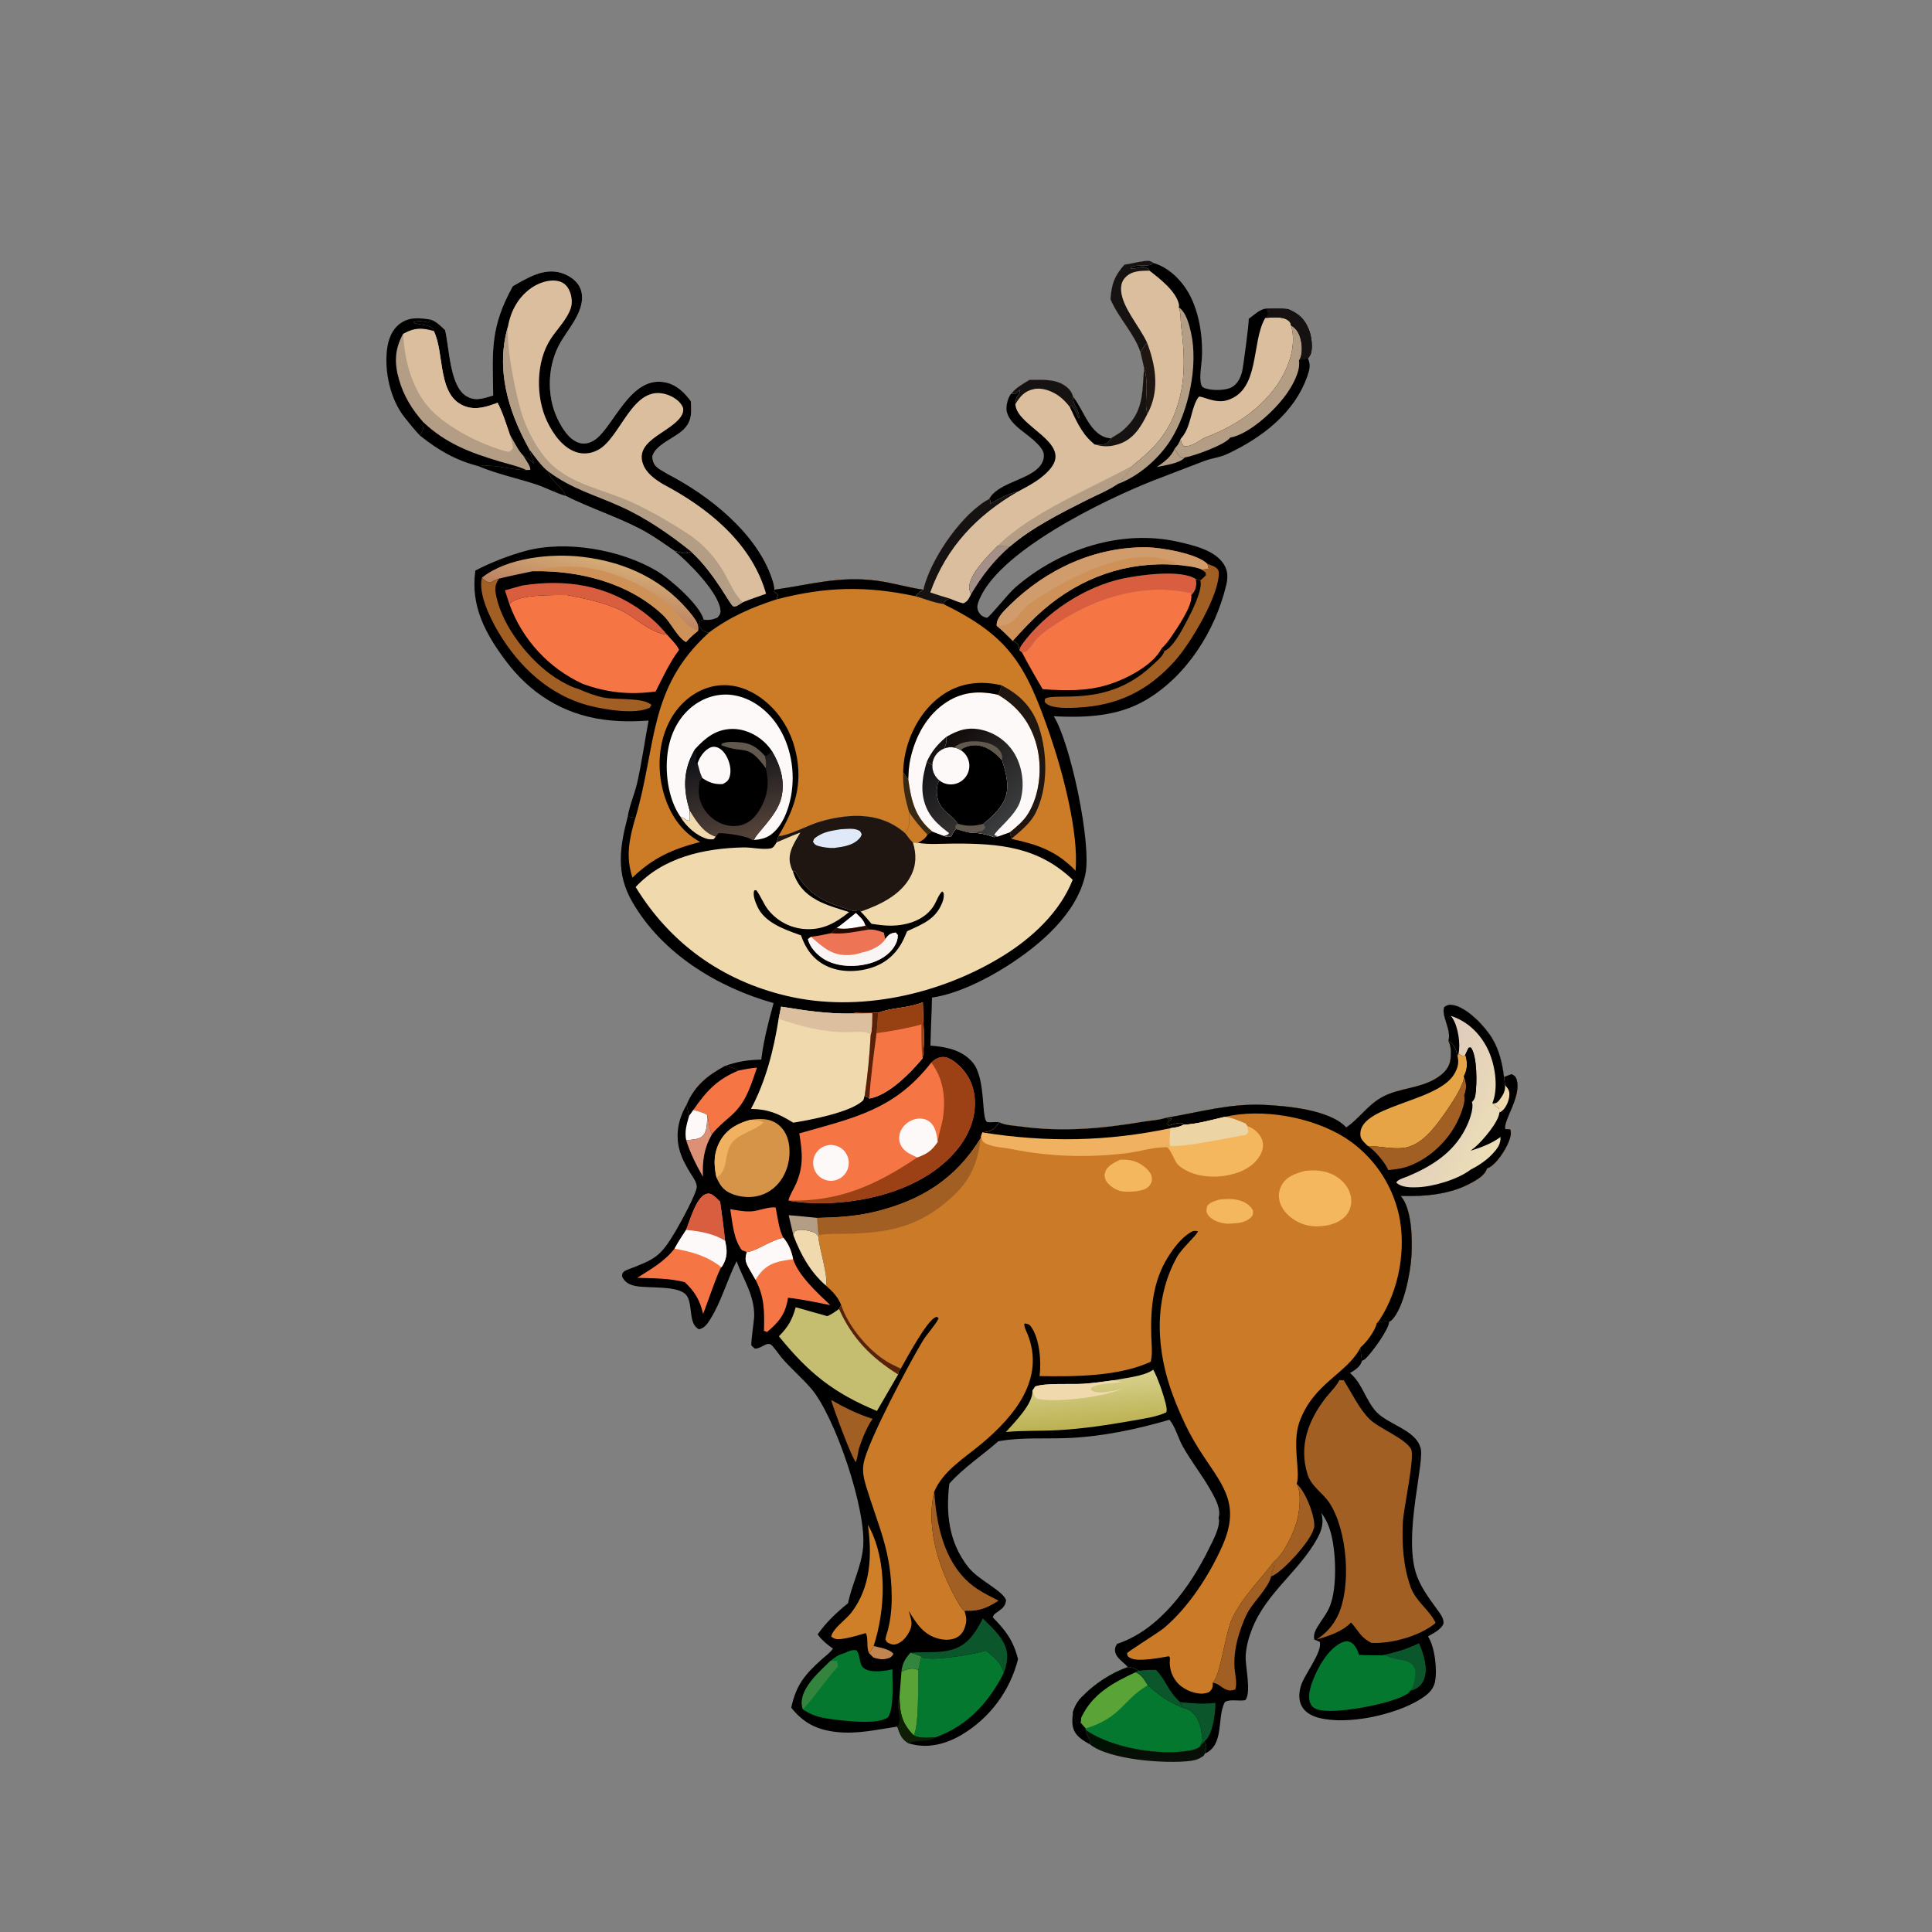 <svg width="200" height="200" viewBox="0 0 200 200" fill="none" xmlns="http://www.w3.org/2000/svg">
<rect x="0" y="0" width="200" height="200" fill="#808080" stroke="none"/>
<path d="M116.395 27.402C117.052 27.316 117.693 27.13 118.349 27.044C118.782 26.987 119.035 26.938 119.389 27.218C120.968 27.671 122.286 28.975 123.079 30.393C124.166 32.337 124.548 35.002 124.407 37.204C124.358 37.965 124.129 39.088 124.351 39.822C124.432 40.089 124.611 40.149 124.855 40.225C125.554 40.444 126.862 40.433 127.492 40.093C128.118 39.755 128.425 39.105 128.588 38.441C128.714 37.926 129.327 33.248 129.268 33.003C129.763 32.662 130.444 31.972 131.045 31.96C131.814 31.948 132.59 31.912 133.356 31.999C134.467 32.487 135.067 33.012 135.515 34.166C135.765 34.812 135.936 36.02 135.676 36.675C135.632 36.786 135.567 36.87 135.5 36.966C135.465 37.015 135.432 37.065 135.398 37.115C135.702 37.754 135.567 38.274 135.343 38.918C134 42.774 130.63 45.307 127.07 46.985C126.261 47.367 125.46 47.422 124.65 47.725L119.391 49.745C114.489 51.672 103.024 57.157 101.255 62.401C101.135 62.757 101.142 63.065 101.341 63.397C101.565 63.769 101.788 63.85 102.172 63.96C102.671 63.648 104.299 61.508 105.128 60.791C109.707 56.832 116.127 54.721 122.101 56.12C123.642 56.481 125.77 56.973 126.68 58.396C127.13 59.101 127.122 59.798 126.933 60.589C125.812 65.287 122.848 69.969 118.651 72.449C115.707 74.188 112.393 74.302 109.081 74.15C110.769 76.761 113.041 87.327 112.354 90.528C111.475 94.626 107.585 97.885 104.224 100.021C102.021 101.421 99.076 102.89 96.478 103.272C96.446 104.929 96.352 106.588 96.319 108.242C97.944 108.371 99.609 108.68 100.711 110.014C102.114 111.714 101.541 116.042 102.232 116.159C102.632 116.226 103.04 116.099 103.453 116.188C104.073 116.494 104.955 116.52 105.648 116.614C110.047 117.212 114.103 116.831 118.437 116.104C119.173 115.981 119.897 115.97 120.613 115.739C124.046 115.165 127.238 114.222 130.761 114.373C133.131 114.474 137.667 114.862 139.356 116.717C140.768 115.769 141.619 114.309 143.232 113.491C144.948 112.62 146.965 112.68 148.68 111.627C149.32 111.234 149.937 110.68 150.107 109.912C150.242 109.305 150.26 108.3 149.935 107.755C149.943 107.724 149.953 107.692 149.961 107.66C150.233 106.534 149.15 105.09 149.514 104.242C149.855 104.032 149.981 103.963 150.401 104.035C151.898 104.29 153.772 106.302 154.51 107.552C155.211 108.739 155.535 110.134 155.696 111.495L156.478 111.195C156.798 111.364 156.925 111.449 157.022 111.835C157.465 113.591 155.634 115.932 155.815 116.883L156.332 116.913C156.502 117.291 156.336 117.797 156.192 118.168C155.853 119.039 154.894 120.56 154.016 120.929C153.987 120.941 153.956 120.952 153.926 120.963C153.737 121.634 152.958 122.088 152.359 122.422C150.134 123.666 147.488 123.875 144.996 123.8C146.173 125.133 146.213 128.311 146.11 130.038C146.005 131.802 145.319 135.372 144.087 136.637C144.001 136.726 143.916 136.771 143.808 136.827C143.304 136.709 142.997 136.817 142.53 136.984C142.353 137.781 141.472 138.971 140.832 139.503C140.876 139.965 140.915 140.427 140.981 140.886C140.846 141.409 140.418 141.731 139.974 142.001C139.899 142.047 139.822 142.091 139.744 142.134C140.987 143.127 141.398 145.025 142.507 146.185C143.722 147.457 146.474 148.028 147.016 149.778C147.637 151.016 145.131 159.048 146.691 163.177C147.239 164.628 148.182 165.758 149.057 167.006C149.281 167.326 149.444 167.639 149.436 168.039C149.285 168.588 148.499 169.017 148.023 169.287C147.957 169.324 147.891 169.361 147.824 169.397C148.539 170.495 148.804 172.873 148.546 174.122C148.369 174.977 147.707 175.483 147.005 175.92C144.422 177.526 139.528 178.589 136.563 177.839C135.902 177.671 135.205 177.339 134.827 176.744C134.407 176.084 134.451 175.294 134.653 174.572C134.992 173.358 136.913 171.043 136.622 169.968L136.056 169.722C135.949 169.285 136.128 168.846 136.348 168.471C136.775 167.742 137.36 167.057 137.671 166.269C138.426 164.357 138.306 160.851 137.816 158.871C137.605 158.017 137.299 157.315 136.78 156.609C137.059 157.559 136.858 158.352 136.39 159.212C134.522 162.644 131.112 164.849 129.628 168.59C129.272 169.489 129.01 170.416 128.954 171.386C128.889 172.514 129.571 175.145 128.92 175.998C128.256 176.139 127.337 175.854 126.793 176.2C125.944 177.817 126.789 180.635 124.714 181.538C124.864 180.941 124.992 180.813 124.696 180.254C124.565 180.434 124.473 180.532 124.281 180.644L124.236 180.778C123.948 181.041 123.615 181.13 123.24 181.201C120.047 181.801 115.055 180.95 112.385 179.08L112.389 178.931L111.851 178.324C111.665 178.271 111.583 178.32 111.399 178.365C111.312 177.979 111.193 177.608 111.073 177.231C111.081 177.207 111.089 177.183 111.097 177.159C111.112 177.119 111.127 177.08 111.142 177.04C111.356 176.453 111.584 176.102 112.01 175.644C113.288 174.325 115.023 173.175 116.75 172.573L116.689 172.505C116.207 171.972 115.35 171.517 115.428 170.691C115.446 170.497 115.54 170.332 115.641 170.171L115.727 170.143C120.023 168.702 123.235 164.237 125.148 160.319C125.525 159.548 126.4 157.98 126.149 157.134C126.405 156.253 125.879 155.274 125.465 154.514C124.563 152.856 123.369 151.384 122.443 149.739C121.975 148.908 121.661 147.656 121.058 146.974C117.647 147.964 114.168 148.704 110.612 148.863C108.219 148.97 105.779 148.767 103.416 149.188C103.391 149.193 103.365 149.198 103.34 149.203C101.712 150.646 99.695 151.973 98.272 153.588C97.906 156.696 98.215 159.641 100.212 162.201C101.306 163.604 103.787 164.62 104.152 165.656C104.059 166.254 103.84 166.444 103.359 166.798C103.055 167.022 102.887 167.06 102.773 167.43C104.133 168.808 104.902 169.84 105.386 171.755C104.561 175.031 102.472 177.841 99.581 179.566C98.021 180.507 96.137 181.024 94.34 180.546C94.248 180.523 94.157 180.497 94.066 180.469C93.328 180.064 93.158 179.487 92.885 178.737C90.748 179.051 88.76 179.536 86.585 179.295C84.574 179.072 83.177 178.372 81.909 176.777C82.431 174.397 83.292 173.384 85.05 171.789C85.451 171.426 85.921 171.109 86.23 170.662C85.659 170.262 85.185 169.888 84.752 169.336L84.644 169.196C85.466 168.002 86.659 166.864 87.79 165.964C88.19 163.978 89.159 162.237 89.35 160.162C89.709 156.266 86.443 146.667 84.004 143.783C83.043 142.648 81.885 141.692 80.916 140.55C80.668 140.259 80.016 139.288 79.761 139.169C79.278 138.946 78.741 139.661 78.135 139.602C78.065 139.536 77.816 139.345 77.787 139.271C77.705 139.06 78.069 136.668 78.073 136.215C78.094 134.067 76.959 132.478 76.252 130.561C75.26 132.517 74.69 134.719 73.52 136.576C73.222 137.05 72.931 137.485 72.353 137.61C71.252 137.029 71.728 135.225 71.15 134.217C70.406 132.923 66.872 133.472 65.511 133.059C64.974 132.897 64.675 132.667 64.402 132.168L64.405 132.001C64.412 131.645 64.753 131.521 65.044 131.408C67.846 130.33 68.376 130.106 69.975 127.381C70.392 126.671 72.173 123.454 72.131 122.82C72.097 122.311 71.682 121.796 71.425 121.367C70.939 120.553 70.524 119.809 70.299 118.876C69.922 117.308 70.263 115.736 71.077 114.363C71.903 112.392 73.229 111.34 75.07 110.34C76.332 109.888 77.48 109.715 78.807 109.69C79.042 107.713 79.557 105.757 80.081 103.841C74.275 102.207 68.535 98.718 65.447 93.353C63.729 90.367 64.165 87.683 64.981 84.542L65.774 84.648C67.996 77.103 67.075 71.23 73.353 65.51C75.557 63.86 77.794 62.885 80.393 62.045L80.513 61.583L80.149 61.25L80.171 61.047C83.942 60.513 86.87 59.606 90.766 60.115C92.396 60.327 93.977 60.822 95.594 61.048C95.636 60.844 95.689 60.642 95.751 60.444C96.646 57.486 99.663 53.105 102.401 51.653C103.235 50.075 106.131 49.729 107.433 48.49C107.815 48.127 108.081 47.65 108.063 47.107C108.033 46.125 106.152 44.93 105.432 44.31C104.875 43.829 104.222 43.136 104.19 42.354C104.17 41.86 104.364 41.08 104.712 40.729C105.179 40.115 105.928 39.73 106.572 39.324C107.987 39.319 109.571 39.162 110.647 40.267C110.866 40.492 111.01 40.786 111.094 41.087L111.18 41.197C112.239 42.579 112.895 45.13 114.87 45.367C114.923 45.374 114.976 45.378 115.029 45.384C115.129 45.288 115.082 45.324 115.205 45.247L115.616 44.991C115.817 44.868 116.014 44.747 116.194 44.593C118.414 42.698 118.218 40.763 118.436 38.097L118.066 36.478C117.442 34.538 115.772 32.914 114.952 30.963C115.084 29.389 115.34 28.606 116.395 27.402Z" fill="black"/>
<path d="M149.935 107.755C149.944 107.724 149.954 107.692 149.961 107.66C150.234 106.534 149.15 105.09 149.515 104.242C149.855 104.032 149.982 103.963 150.402 104.035C151.898 104.29 153.773 106.302 154.511 107.552C155.212 108.739 155.535 110.134 155.696 111.495L156.479 111.195C156.799 111.364 156.925 111.449 157.023 111.835C157.466 113.591 155.634 115.932 155.816 116.883L156.333 116.913C156.502 117.291 156.336 117.797 156.192 118.168C155.854 119.039 154.894 120.56 154.017 120.929C153.987 120.942 153.957 120.952 153.926 120.963C153.737 121.634 152.958 122.088 152.36 122.422C150.134 123.666 147.489 123.875 144.997 123.8C146.173 125.133 146.213 128.311 146.111 130.038C146.006 131.802 145.32 135.372 144.087 136.637C144.002 136.726 143.916 136.771 143.808 136.827C143.305 136.709 142.997 136.817 142.53 136.984C142.354 137.781 141.472 138.972 140.832 139.503C140.82 139.528 140.809 139.552 140.796 139.576C139.373 142.244 135.978 143.177 134.523 147.184C133.713 149.415 134.654 152.455 134.232 153.6C134.762 154.556 134.532 156.474 134.248 157.485C133.895 158.742 132.957 160.794 131.911 161.624C130.434 163.547 128.609 165.332 127.555 167.548C126.818 169.098 126.359 173.448 125.537 174.201C125.541 174.255 125.55 174.309 125.549 174.363C125.542 174.785 125.443 174.897 125.161 175.17C124.856 175.279 124.592 175.341 124.267 175.324C123.425 175.281 122.413 174.816 121.86 174.175C121.273 173.493 121.022 172.639 121.109 171.748C121.127 171.575 121.103 171.592 121.011 171.454C120.137 171.606 119.26 171.77 118.373 171.807C117.813 171.83 117.182 171.85 116.744 171.449C116.721 171.346 116.669 171.245 116.676 171.139C116.682 171.013 119.935 168.997 120.473 168.547C123.019 166.421 125.199 163.049 126.534 160.038C128.574 155.435 126.346 153.585 124.013 149.851C122.986 148.208 122.177 146.427 121.484 144.618C119.695 139.948 119.345 134.593 121.848 130.112C122.353 129.208 123.798 127.968 124.021 127.466C123.625 127.383 123.53 127.402 123.177 127.614C122.291 128.149 121.461 129.249 120.919 130.114C119.363 132.594 119.103 135.374 119.177 138.224C119.2 139.079 119.324 140.025 119.149 140.865C119.142 140.899 119.133 140.933 119.125 140.967C115.819 142.505 111.193 142.514 107.616 142.452C107.805 140.974 107.629 138.617 106.759 137.376C106.537 137.061 106.404 137.044 106.054 137.006C105.975 137.337 106.235 137.764 106.362 138.079C108.238 142.732 105.018 146.587 101.658 149.416C99.906 150.892 97.631 152.235 96.715 154.412C95.76 158.329 97.354 162.866 99.357 166.19C99.5 166.427 99.643 166.61 99.851 166.793C99.991 167.223 100.083 167.614 99.988 168.066C99.865 168.649 99.627 169.18 99.087 169.486C98.523 169.805 97.791 169.794 97.179 169.641C95.604 169.247 94.857 168.055 94.072 166.756C94.267 167.508 94.542 168.03 94.189 168.793C93.928 169.357 93.423 170.021 92.799 170.195C92.383 170.312 92.188 170.187 91.828 170.009L91.682 169.758C91.609 169.632 91.865 168.929 91.912 168.746C92.212 167.566 92.325 166.396 92.308 165.182C92.244 160.498 90.969 158.14 89.664 153.876C89.421 153.084 89.249 152.313 89.4 151.485C89.811 149.23 94.159 141.065 95.507 138.837C96 138.022 96.728 137.32 97.161 136.495L97.023 136.322C96.981 136.33 96.938 136.336 96.896 136.346C95.999 136.576 93.793 140.743 93.246 141.682C92.9 141.524 92.558 141.358 92.22 141.184C90.105 140.078 87.796 137.35 87.071 135.076C86.715 134.215 86.174 133.681 85.485 133.071C85.809 132.331 84.772 129.136 84.718 128.002L84.771 127.838C84.63 127.282 84.639 126.651 84.605 126.078C86.593 126.03 88.521 125.931 90.463 125.467C95.292 124.313 98.895 122.091 101.516 117.822L101.559 117.613L101.696 117.225C101.792 117.216 101.888 117.205 101.983 117.192C102.764 117.078 103 116.787 103.453 116.188C104.074 116.494 104.955 116.52 105.649 116.614C110.048 117.212 114.103 116.831 118.438 116.104C119.173 115.981 119.897 115.971 120.614 115.739C124.046 115.165 127.238 114.222 130.762 114.373C133.132 114.474 137.668 114.862 139.357 116.717C140.769 115.769 141.619 114.309 143.232 113.491C144.949 112.62 146.966 112.68 148.68 111.627C149.321 111.234 149.938 110.681 150.108 109.912C150.242 109.305 150.261 108.3 149.935 107.755Z" fill="#CB7A27"/>
<path d="M149.935 107.755C149.944 107.724 149.953 107.692 149.961 107.66C150.233 106.534 149.15 105.09 149.514 104.242C149.855 104.032 149.982 103.963 150.402 104.035C151.898 104.29 153.773 106.302 154.511 107.552C155.211 108.739 155.535 110.134 155.696 111.495L156.478 111.195C156.798 111.364 156.925 111.449 157.023 111.835C157.466 113.591 155.634 115.932 155.816 116.883L156.333 116.913C156.502 117.291 156.336 117.797 156.192 118.168C155.854 119.039 154.894 120.56 154.017 120.929C153.987 120.942 153.956 120.952 153.926 120.963C153.737 121.634 152.958 122.088 152.36 122.422C150.134 123.666 147.488 123.875 144.997 123.8C146.173 125.133 146.213 128.311 146.11 130.038C146.006 131.802 145.32 135.372 144.087 136.637C144.002 136.726 143.916 136.771 143.808 136.827C143.304 136.709 142.997 136.817 142.53 136.984C142.649 136.857 142.76 136.722 142.854 136.575C144.83 133.501 145.594 129.297 144.81 125.726C144.061 122.428 142.046 119.56 139.202 117.749C135.784 115.618 130.675 114.708 126.754 115.625C125.398 115.936 123.906 116.371 122.514 116.433L122.407 116.287C121.936 116.177 121.502 116.387 121.039 116.516L120.862 116.391L120.875 116.129L121.273 115.869L121.231 115.743L120.976 115.873L120.751 115.69L120.613 115.739C124.046 115.165 127.238 114.222 130.762 114.373C133.132 114.474 137.667 114.862 139.356 116.717C140.768 115.769 141.619 114.309 143.232 113.491C144.948 112.62 146.966 112.68 148.68 111.627C149.321 111.234 149.937 110.681 150.108 109.912C150.242 109.305 150.26 108.3 149.935 107.755Z" fill="black"/>
<path d="M149.935 107.755C149.944 107.724 149.954 107.692 149.961 107.66C150.234 106.534 149.15 105.09 149.515 104.242C149.855 104.032 149.982 103.963 150.402 104.035C151.898 104.29 153.773 106.302 154.511 107.552C155.212 108.739 155.535 110.134 155.696 111.495L155.811 112.348C155.877 112.85 155.603 113.377 155.3 113.77C155.154 113.959 154.988 114.201 154.746 114.225C154.56 114.243 154.633 114.25 154.487 114.213C154.725 114.396 154.96 114.583 155.191 114.775L155.216 115.179C155.131 116.161 153.466 118.105 152.689 118.763C152.539 118.889 152.385 119.01 152.227 119.127C153.321 118.784 154.402 118.392 155.334 117.702C155.36 118.437 155.018 118.888 154.54 119.411C153.907 120.105 153.067 120.657 152.237 121.085C150.867 122.119 148.364 122.848 146.7 122.908C146.016 122.933 145.072 122.927 144.546 122.427C144.641 122.11 145.386 121.919 145.706 121.785C148.193 120.74 150.436 119.346 151.707 116.836C152.052 116.156 152.61 114.802 152.373 114.063C152.598 113.856 152.682 113.654 152.729 113.356C152.904 112.242 152.928 109.314 152.263 108.438L152.03 108.463L151.689 109.181L151.491 109.365L150.986 109.065L150.886 109.36C150.845 109.183 150.802 109.006 150.75 108.831C150.604 108.342 150.39 108.005 149.935 107.755Z" fill="url(#paint0_linear_3039_11482)"/>
<path d="M149.935 107.755C149.944 107.724 149.953 107.692 149.961 107.66C150.233 106.534 149.15 105.09 149.514 104.242C149.855 104.032 149.982 103.963 150.402 104.035C151.898 104.29 153.773 106.302 154.511 107.552C155.211 108.739 155.535 110.134 155.696 111.495L155.811 112.348C155.877 112.85 155.602 113.377 155.3 113.77C155.154 113.959 154.987 114.201 154.746 114.225C154.559 114.243 154.633 114.25 154.486 114.213C154.511 114.156 154.535 114.099 154.555 114.04C155.133 112.41 154.737 110.044 153.976 108.533C153.17 106.933 151.887 105.706 150.176 105.159C150.25 105.246 150.321 105.335 150.383 105.432C150.941 106.301 151.209 108.079 150.985 109.065L150.885 109.36C150.845 109.183 150.802 109.006 150.75 108.831C150.604 108.342 150.389 108.005 149.935 107.755Z" fill="black"/>
<path d="M150.986 109.065L151.491 109.365L151.689 109.181C151.911 109.892 151.94 110.618 151.593 111.301C151.578 111.33 151.56 111.358 151.543 111.386C151.664 112.415 149.383 115.557 148.716 116.406C147.871 117.481 146.72 118.662 145.305 118.83C144.044 118.98 142.84 118.641 141.594 118.631C141.361 118.391 140.905 118 140.849 117.664C140.304 114.415 148.806 114.195 150.556 111.165C150.896 110.577 151.054 110.03 150.886 109.361L150.986 109.065Z" fill="#E7A446"/>
<path d="M141.593 118.631C142.84 118.641 144.043 118.98 145.304 118.83C146.719 118.662 147.87 117.481 148.715 116.405C149.382 115.557 151.663 112.415 151.543 111.386C151.81 112.111 151.86 112.681 151.569 113.416C151.778 114.129 151.096 115.676 150.76 116.312C149.683 118.352 147.696 120.16 145.475 120.832C144.896 121.006 144.301 121.069 143.701 121.124C143.476 120.436 142.221 118.982 141.593 118.631Z" fill="#A25F23"/>
<path d="M151.689 109.181L152.03 108.463L152.263 108.438C152.928 109.314 152.904 112.242 152.729 113.356C152.682 113.654 152.598 113.856 152.373 114.063C152.383 114.034 152.394 114.005 152.402 113.975C152.594 113.305 152.511 110.764 152.223 110.22C152.038 110.48 152.15 111.528 152.15 111.884C152.151 112.429 152.039 112.963 151.635 113.356C151.614 113.377 151.591 113.396 151.569 113.416C151.861 112.681 151.81 112.111 151.543 111.386C151.56 111.358 151.578 111.33 151.593 111.301C151.939 110.618 151.911 109.892 151.689 109.181Z" fill="black"/>
<path d="M155.811 112.348C156.132 112.707 156.277 112.901 156.245 113.405C156.214 113.922 155.94 114.593 155.554 114.945C155.451 115.039 155.334 115.109 155.216 115.179L155.191 114.775C154.96 114.583 154.725 114.396 154.486 114.213C154.633 114.25 154.559 114.243 154.746 114.225C154.987 114.201 155.154 113.959 155.3 113.77C155.602 113.377 155.877 112.85 155.811 112.348Z" fill="#F0D9AD"/>
<path d="M103.453 116.188C104.073 116.494 104.955 116.52 105.648 116.614C110.047 117.212 114.103 116.831 118.437 116.104C119.173 115.981 119.897 115.971 120.613 115.739L120.75 115.69L120.975 115.873L121.23 115.743L121.272 115.869L120.874 116.129L120.861 116.391L121.039 116.517C121.501 116.387 121.936 116.177 122.407 116.287L122.513 116.433C122.086 116.682 121.633 116.724 121.153 116.797C121.099 117.405 121.007 118.023 121.113 118.629L120.87 118.769C119.498 118.7 118.007 119.215 116.633 119.378C112.605 119.859 108.695 119.753 104.714 118.95C103.898 118.786 102.633 118.75 101.943 118.314C101.646 118.126 101.649 117.935 101.559 117.613L101.696 117.226C101.792 117.216 101.887 117.205 101.982 117.192C102.764 117.078 103 116.787 103.453 116.188Z" fill="#F0B260"/>
<path d="M103.453 116.188C104.074 116.494 104.955 116.52 105.649 116.614C110.048 117.212 114.103 116.831 118.438 116.104C119.173 115.981 119.897 115.971 120.614 115.739L120.751 115.69L120.976 115.873L121.231 115.743L121.273 115.869L120.875 116.129L120.862 116.391L121.04 116.517C121.502 116.387 121.937 116.177 122.408 116.287L122.514 116.433C122.087 116.682 121.634 116.724 121.154 116.797C114.546 118.175 108.355 118.282 101.696 117.226C101.792 117.216 101.888 117.205 101.983 117.192C102.764 117.078 103 116.787 103.453 116.188Z" fill="black"/>
<path d="M126.755 115.625C127.521 115.679 128.241 116.03 128.947 116.315L129.104 116.558C129.731 116.779 130.309 117.229 130.591 117.851C130.805 118.323 130.788 118.815 130.593 119.289C130.19 120.263 129.297 120.93 128.345 121.306C126.762 121.932 124.616 122.014 123.05 121.289C121.344 120.5 121.815 119.989 120.87 118.769L121.114 118.629C121.007 118.023 121.1 117.405 121.154 116.797C121.634 116.724 122.087 116.682 122.514 116.433C123.906 116.371 125.398 115.936 126.755 115.625Z" fill="#F4B75E"/>
<path d="M126.754 115.625C127.521 115.679 128.24 116.03 128.946 116.315L129.104 116.558L129.223 117.207C128.981 117.549 128.849 117.508 128.46 117.573C126.554 117.892 122.896 118.716 121.113 118.629C121.007 118.023 121.1 117.405 121.153 116.797C121.633 116.724 122.086 116.682 122.514 116.433C123.906 116.371 125.398 115.936 126.754 115.625Z" fill="#ECD4A5"/>
<path d="M84.605 126.078C86.593 126.03 88.521 125.931 90.463 125.467C95.292 124.313 98.895 122.091 101.516 117.822C101.174 120.896 100.129 122.697 97.729 124.63C94.693 127.074 91.736 127.616 87.927 127.714C86.895 127.741 85.788 127.685 84.771 127.838C84.63 127.282 84.639 126.651 84.605 126.078Z" fill="#A25F23"/>
<path d="M135.11 121.204C136.325 121.078 137.501 121.193 138.524 121.92C139.218 122.413 139.739 123.131 139.86 123.989C139.947 124.605 139.8 125.249 139.411 125.74C138.768 126.548 137.747 126.855 136.764 126.933C135.958 126.991 135.215 126.902 134.479 126.549C133.621 126.136 132.82 125.448 132.512 124.518C132.31 123.91 132.358 123.286 132.661 122.721C133.182 121.751 134.121 121.488 135.11 121.204Z" fill="#F4B75E"/>
<path d="M115.978 120.05C116.635 120.039 117.23 120.081 117.83 120.376C118.337 120.625 119.083 121.207 119.215 121.782C119.295 122.128 119.228 122.424 119.02 122.707C118.695 123.149 118.153 123.22 117.652 123.315C117.139 123.358 116.575 123.404 116.066 123.312C115.529 123.216 114.836 122.754 114.536 122.292C114.358 122.019 114.308 121.681 114.399 121.368C114.607 120.664 115.377 120.339 115.978 120.05Z" fill="#F4B75E"/>
<path d="M126.208 124.186C126.872 124.104 127.556 124.076 128.212 124.238C128.835 124.392 129.375 124.721 129.705 125.285C129.708 125.597 129.758 125.751 129.529 125.993C129.103 126.442 128.444 126.602 127.852 126.631C127.57 126.659 127.282 126.687 126.998 126.672C126.347 126.637 125.445 126.325 125.052 125.773C124.831 125.463 124.895 125.237 124.947 124.89C125.212 124.45 125.75 124.341 126.208 124.186Z" fill="#F4B75E"/>
<path d="M80.171 61.047C83.942 60.513 86.87 59.606 90.766 60.115C92.396 60.327 93.977 60.822 95.594 61.048C95.212 61.213 95.034 61.394 94.785 61.726C95.678 61.977 96.736 62.406 97.643 62.521C104.516 65.876 106.196 68.83 108.681 76.039C109.993 79.848 111.687 86.18 111.343 90.136C109.385 88.099 107.418 87.425 104.728 86.846C104.612 86.662 104.593 86.367 104.55 86.152L103.328 86.584L102.884 86.66C102.005 86.315 101.282 86.213 100.336 86.181C99.873 86.089 99.409 85.941 98.952 85.815C98.913 85.861 98.874 85.906 98.835 85.952C98.677 86.141 98.584 86.345 98.486 86.569C98.163 86.657 98.02 86.645 97.707 86.533C97.303 86.373 96.898 86.219 96.491 86.069C96.324 86.171 96.152 86.263 96.003 86.391C95.764 86.847 95.431 87.011 95.002 87.25L94.507 87.217C94.224 86.978 93.961 86.562 93.721 86.269C92.044 84.797 90.085 84.335 87.889 84.489C86.799 84.573 85.722 84.784 84.68 85.119C83.638 85.449 81.531 86.56 80.585 86.541C82.261 83.722 83.136 81.237 82.387 77.882C81.839 75.434 80.428 73.251 78.283 71.924C76.856 71.042 75.244 70.681 73.601 71.1C71.828 71.553 70.349 72.825 69.452 74.405C68.15 76.698 67.981 79.601 68.702 82.108C69.325 84.269 70.495 86.073 72.479 87.163C69.627 87.896 67.626 88.783 65.472 90.85C64.742 88.643 65.153 86.812 65.774 84.648C67.996 77.103 67.075 71.23 73.353 65.51C75.557 63.86 77.793 62.885 80.393 62.045L80.513 61.583L80.149 61.25L80.171 61.047Z" fill="#CC7C27"/>
<path d="M94.022 80.679C94.044 79.984 94.079 79.301 94.225 78.619C94.738 76.235 95.949 73.964 98.048 72.638C99.71 71.589 101.431 71.495 103.308 71.918C105.364 73.104 106.716 74.862 107.321 77.188C107.906 79.438 107.658 82.219 106.434 84.226C105.977 84.975 105.227 85.609 104.55 86.152L103.328 86.584L102.884 86.66C102.005 86.315 101.282 86.213 100.336 86.181C99.873 86.089 99.41 85.941 98.953 85.815C98.914 85.861 98.874 85.906 98.835 85.952C98.677 86.141 98.585 86.345 98.487 86.569C98.164 86.657 98.02 86.645 97.707 86.533C97.304 86.373 96.899 86.219 96.492 86.069C94.703 84.585 94.336 82.888 94.022 80.679Z" fill="#FCF9F8"/>
<path d="M99.426 77.63C99.932 77.257 100.667 77.067 101.292 77.165C102.304 77.325 103.076 77.975 103.736 78.717C104.162 80.043 104.594 81.624 103.915 82.94C103.423 83.894 102.618 84.607 101.805 85.276L101.987 85.692C101.768 86.001 101.612 86.035 101.239 86.094C100.943 86.143 100.636 86.158 100.336 86.181C99.873 86.089 99.41 85.941 98.953 85.816L98.881 85.498L99.127 85.266C98.619 84.345 97.355 84.013 97.05 82.599C96.932 82.051 96.927 81.264 97.242 80.792C96.762 80.412 96.49 79.826 96.511 79.213C96.536 78.443 97.015 77.762 97.73 77.481C98.062 77.35 98.424 77.316 98.774 77.38C99.005 77.423 99.226 77.507 99.426 77.63Z" fill="black"/>
<path d="M98.774 77.38C99.005 77.423 99.226 77.507 99.426 77.63C100.036 78.002 100.389 78.684 100.344 79.399C100.299 80.113 99.863 80.744 99.212 81.037C98.561 81.33 97.802 81.235 97.242 80.793C96.762 80.413 96.49 79.826 96.511 79.213C96.536 78.443 97.015 77.762 97.73 77.481C98.062 77.351 98.424 77.316 98.774 77.38Z" fill="#FCF9F8"/>
<path d="M99.126 85.266C100.109 85.556 100.818 85.545 101.805 85.276L101.987 85.692C101.768 86.001 101.611 86.034 101.239 86.094C100.943 86.143 100.636 86.158 100.336 86.181C99.873 86.089 99.409 85.94 98.953 85.815L98.881 85.498L99.126 85.266Z" fill="#61584E"/>
<path d="M97.95 76.293C99.223 75.534 100.309 75.208 101.783 75.592C103.138 75.945 104.357 76.85 105.054 78.073C105.865 79.496 106.083 81.306 105.631 82.882C105.194 84.405 103.026 85.986 102.936 86.445L103.329 86.585L102.885 86.66C102.006 86.315 101.283 86.213 100.337 86.181C100.636 86.158 100.943 86.143 101.24 86.095C101.612 86.035 101.769 86.001 101.988 85.692L101.805 85.276C102.619 84.608 103.424 83.894 103.915 82.94C104.594 81.624 104.163 80.043 103.736 78.717C103.076 77.976 102.305 77.325 101.292 77.165C100.667 77.067 99.933 77.257 99.427 77.63C99.227 77.507 99.006 77.423 98.775 77.38C98.424 77.316 98.062 77.351 97.731 77.481C97.989 76.985 97.981 76.831 97.95 76.293Z" fill="url(#paint1_linear_3039_11482)"/>
<path d="M98.774 77.38C99.434 76.791 100.367 76.701 101.219 76.749C101.989 76.793 102.904 77.004 103.425 77.622C103.744 78.001 103.771 78.242 103.736 78.717C103.076 77.976 102.304 77.325 101.292 77.165C100.667 77.067 99.933 77.257 99.427 77.63C99.227 77.507 99.005 77.423 98.774 77.38Z" fill="#61584E"/>
<path d="M95.951 78.84L96.511 79.213C96.491 79.826 96.763 80.413 97.243 80.793C96.927 81.264 96.933 82.051 97.051 82.599C97.356 84.013 98.619 84.345 99.127 85.266L98.882 85.499L98.953 85.816C98.914 85.861 98.875 85.906 98.836 85.952C98.678 86.141 98.585 86.346 98.487 86.57C98.164 86.657 98.021 86.645 97.707 86.533C97.966 86.459 98.091 86.471 98.247 86.244C97.394 85.583 96.565 84.913 96.056 83.939C95.195 82.292 95.428 80.542 95.951 78.84Z" fill="url(#paint2_linear_3039_11482)"/>
<path d="M97.949 76.293C97.98 76.831 97.988 76.985 97.73 77.481C97.015 77.762 96.536 78.443 96.511 79.213L95.95 78.84C96.454 77.761 97.043 77.061 97.949 76.293Z" fill="#161211"/>
<path d="M103.65 70.933C105.536 71.876 106.862 73.2 107.539 75.238C108.459 78.011 108.515 81.572 107.181 84.205C106.695 85.166 105.711 85.98 104.902 86.668C104.779 86.772 104.829 86.723 104.728 86.846C104.613 86.662 104.593 86.367 104.55 86.152C105.227 85.609 105.977 84.975 106.434 84.226C107.658 82.219 107.906 79.438 107.321 77.188C106.716 74.862 105.364 73.104 103.308 71.918C103.488 71.585 103.583 71.305 103.65 70.933Z" fill="#201611"/>
<path d="M80.171 61.047C83.942 60.513 86.87 59.606 90.767 60.115C92.396 60.327 93.977 60.822 95.594 61.048C95.212 61.213 95.034 61.394 94.785 61.726C89.674 60.619 85.449 60.73 80.394 62.045L80.513 61.583L80.149 61.25L80.171 61.047Z" fill="black"/>
<path d="M93.494 79.928C93.503 79.272 93.594 78.587 93.732 77.947C94.256 75.515 95.702 73.101 97.831 71.765C99.641 70.628 101.606 70.478 103.65 70.933C103.583 71.306 103.488 71.586 103.307 71.918C101.431 71.495 99.71 71.589 98.048 72.638C95.949 73.964 94.738 76.235 94.225 78.619C94.078 79.301 94.044 79.984 94.021 80.679L93.494 79.928Z" fill="black"/>
<path d="M93.495 79.928L94.022 80.679C94.336 82.888 94.704 84.585 96.492 86.069C96.325 86.171 96.153 86.263 96.004 86.391C95.765 86.847 95.432 87.011 95.003 87.251L94.508 87.217C94.225 86.978 93.962 86.562 93.721 86.269C94.245 85.561 94.145 84.87 94.098 84.037C93.683 82.635 93.44 81.401 93.495 79.928Z" fill="#382914"/>
<path d="M94.097 84.037C94.649 84.911 95.287 85.651 96.004 86.391C95.765 86.847 95.431 87.011 95.002 87.251L94.508 87.217C94.224 86.978 93.961 86.562 93.721 86.269C94.244 85.561 94.144 84.87 94.097 84.037Z" fill="#CC7C27"/>
<path d="M80.586 86.541C81.531 86.56 83.639 85.449 84.68 85.119C85.722 84.784 86.799 84.573 87.89 84.489C90.086 84.335 92.044 84.797 93.721 86.269C93.962 86.562 94.225 86.978 94.508 87.217L95.002 87.25C96.18 87.454 97.601 87.328 98.81 87.326C103.514 87.316 107.468 87.668 111.046 91.07C109.734 94.407 106.865 97.07 103.874 98.926C97.395 102.947 88.882 104.872 81.395 103.084C74.723 101.491 69.378 97.661 65.802 91.826C68.65 88.748 72.883 87.813 76.937 87.725C77.817 87.706 78.918 87.979 79.759 87.83C80.1 87.77 80.21 87.471 80.391 87.203L80.586 86.541Z" fill="#F0D9AD"/>
<path d="M80.586 86.541C81.531 86.56 83.639 85.449 84.68 85.119C85.722 84.784 86.799 84.573 87.89 84.489C90.086 84.335 92.044 84.797 93.721 86.269C93.962 86.562 94.225 86.978 94.508 87.217C94.876 88.436 94.872 89.559 94.272 90.711C93.257 92.658 91.075 93.682 89.102 94.369L89.06 94.25C88.734 94.15 88.594 94.378 88.265 94.278C85.61 93.478 83.69 92.78 82.319 90.196L82.081 90.195C81.951 89.968 81.875 89.728 81.811 89.475C81.503 88.242 82.264 87.194 82.852 86.183C82.022 86.495 81.208 86.859 80.392 87.203L80.586 86.541Z" fill="#201611"/>
<path d="M86.998 85.847C87.505 85.826 88.262 85.724 88.737 85.899C89.057 86.016 89.067 86.065 89.206 86.374C89.149 86.525 89.109 86.624 89.006 86.748C88.355 87.522 87.291 87.656 86.363 87.779C85.859 87.801 85.299 87.725 84.811 87.602C84.464 87.514 84.331 87.431 84.155 87.126L84.289 86.816C85.126 86.124 85.967 86.021 86.998 85.847Z" fill="#DFE9F7"/>
<path d="M82.08 90.195L82.319 90.196C83.689 92.78 85.61 93.478 88.265 94.279C88.594 94.378 88.734 94.15 89.06 94.25L89.102 94.369C89.498 94.761 89.855 95.212 90.221 95.634C90.889 95.733 91.579 95.831 92.255 95.824C93.945 95.806 95.815 95.223 96.718 93.673C96.996 93.197 97.137 92.673 97.533 92.276L97.69 92.445C97.721 92.784 97.689 93.044 97.572 93.361C96.909 95.15 95.51 95.663 93.905 96.398C93.806 96.647 93.699 96.893 93.587 97.135C92.928 98.563 91.889 99.588 90.395 100.116C88.856 100.659 86.975 100.703 85.491 99.964C84.168 99.304 83.392 98.197 82.919 96.825C82.858 96.805 82.797 96.785 82.737 96.763C81.166 96.203 79.17 95.495 78.417 93.873C78.206 93.418 77.9 92.674 78.074 92.178L78.287 92.147C78.775 92.787 79.028 93.573 79.542 94.21C80.43 95.312 81.719 96.013 83.123 96.159C85.06 96.355 86.455 95.589 87.9 94.42C86.811 94.061 85.637 93.757 84.624 93.215C83.331 92.523 82.513 91.608 82.08 90.195Z" fill="black"/>
<path d="M88.602 94.514C89.062 94.967 89.403 95.213 89.587 95.843L89.958 96.222C90.542 96.207 90.961 96.345 91.504 96.548C91.535 96.78 91.551 96.995 91.642 97.212C91.668 97.177 91.694 97.141 91.72 97.106C92.022 96.706 92.254 96.592 92.724 96.533L92.939 96.783C92.948 97.204 92.851 97.508 92.647 97.867C92.078 98.869 90.984 99.488 89.899 99.765C88.415 100.143 86.585 100.088 85.255 99.261C84.55 98.822 83.823 98.048 83.636 97.216L83.957 96.978C84.659 96.885 85.342 96.755 86.033 96.604L86.614 96.076C87.298 95.592 87.945 95.036 88.602 94.514Z" fill="#ED7455"/>
<path d="M91.642 97.212C91.668 97.177 91.694 97.141 91.72 97.106C92.022 96.707 92.254 96.592 92.724 96.533L92.939 96.783C92.948 97.204 92.851 97.508 92.647 97.867C92.078 98.869 90.984 99.488 89.899 99.765C88.415 100.143 86.585 100.089 85.255 99.261C84.55 98.822 83.823 98.048 83.636 97.216L83.957 96.978C85.253 98.107 86.181 98.996 88.019 98.858C88.482 98.823 88.889 98.731 89.325 98.574C90.181 98.374 91.13 97.963 91.642 97.212Z" fill="#F9F5F4"/>
<path d="M88.602 94.514C89.062 94.967 89.403 95.213 89.587 95.843C88.652 95.993 87.551 96.28 86.614 96.076C87.299 95.592 87.945 95.036 88.602 94.514Z" fill="white"/>
<path d="M86.615 96.076C87.552 96.28 88.653 95.993 89.587 95.843L89.959 96.222C88.708 96.425 87.3 96.746 86.034 96.604L86.615 96.076Z" fill="#240901"/>
<path d="M91.504 96.548C91.536 96.78 91.551 96.995 91.643 97.212C91.13 97.963 90.181 98.374 89.325 98.574L89.258 98.496C89.666 97.663 91.069 97.621 91.504 96.548Z" fill="#ED7455"/>
<path d="M116.395 27.402C117.052 27.316 117.694 27.13 118.349 27.044C118.782 26.987 119.035 26.938 119.389 27.218C119.358 27.245 119.329 27.275 119.296 27.301C118.777 27.73 117.35 27.192 116.987 27.871L116.984 27.767C117.693 27.976 118.098 27.324 118.896 27.839L118.993 28.019C120.053 28.839 121.768 30.157 122.049 31.529C122.071 31.637 122.055 31.72 122.035 31.826C122.258 32.386 122.192 33.117 122.268 33.726C122.688 37.077 122.785 40.054 121.434 43.216C120.513 45.37 119.056 46.762 117.269 48.177C116.787 48.887 116.252 49.486 115.673 50.114C114.7 50.769 113.53 51.242 112.482 51.77C109.819 53.114 106.838 54.607 104.575 56.548L103.281 56.499C102.353 57.468 100.242 59.49 100.335 60.917C100.342 61.023 100.377 61.11 100.411 61.208C100.447 61.315 100.479 61.42 100.518 61.528C100.26 62.004 100.221 62.226 99.724 62.462C99.235 62.346 98.782 62.155 98.318 61.966C97.917 62.12 97.888 62.163 97.644 62.521C96.736 62.406 95.678 61.977 94.785 61.725C95.034 61.394 95.212 61.213 95.595 61.048C95.637 60.844 95.689 60.642 95.751 60.444C96.647 57.486 99.663 53.105 102.402 51.653C103.236 50.075 106.132 49.729 107.433 48.49C107.815 48.127 108.081 47.65 108.064 47.107C108.033 46.125 106.152 44.93 105.433 44.31C104.875 43.829 104.222 43.136 104.191 42.354C104.171 41.86 104.364 41.08 104.712 40.729C105.179 40.115 105.928 39.73 106.573 39.324C107.987 39.319 109.571 39.162 110.647 40.267C110.866 40.492 111.01 40.786 111.094 41.087L111.18 41.197C112.239 42.579 112.895 45.13 114.871 45.367C114.924 45.374 114.977 45.378 115.03 45.384C115.129 45.288 115.083 45.324 115.205 45.247L115.616 44.991C115.817 44.868 116.014 44.747 116.194 44.593C118.414 42.698 118.219 40.763 118.436 38.097L118.066 36.478C117.442 34.538 115.773 32.914 114.952 30.963C115.084 29.389 115.341 28.606 116.395 27.402Z" fill="#DABE9E"/>
<path d="M104.712 40.729L105.124 40.804L105.558 40.346C105.561 40.538 105.604 40.623 105.485 40.779C105.202 41.151 105.133 41.365 105.108 41.837L105.124 41.97C105.414 44.185 110.809 45.781 108.828 48.395C107.984 49.508 106.602 50.239 105.389 50.878C104.363 51.086 103.434 51.646 102.518 52.136C102.521 52.098 102.526 52.059 102.528 52.02C102.535 51.884 102.523 51.829 102.47 51.709L102.401 51.653C103.235 50.075 106.131 49.729 107.433 48.49C107.815 48.127 108.081 47.65 108.063 47.107C108.033 46.125 106.152 44.93 105.432 44.31C104.875 43.829 104.222 43.136 104.19 42.354C104.171 41.86 104.364 41.08 104.712 40.729Z" fill="black"/>
<path d="M103.281 56.499C106.727 53.046 112.989 50.552 117.269 48.177C116.787 48.887 116.251 49.486 115.673 50.115C114.7 50.769 113.529 51.242 112.481 51.771C109.819 53.114 106.838 54.607 104.575 56.548L103.281 56.499Z" fill="#B49D85"/>
<path d="M102.402 51.653L102.47 51.709C102.523 51.829 102.535 51.884 102.529 52.02C102.527 52.059 102.522 52.098 102.518 52.136C103.435 51.646 104.363 51.086 105.39 50.878C101.15 53.319 97.976 56.634 96.297 61.33C96.966 61.554 97.641 61.767 98.318 61.966C97.917 62.12 97.888 62.163 97.644 62.521C96.736 62.406 95.678 61.977 94.785 61.725C95.034 61.394 95.212 61.213 95.595 61.048C95.637 60.844 95.689 60.642 95.751 60.444C96.647 57.486 99.663 53.105 102.402 51.653Z" fill="#161211"/>
<path d="M116.396 27.402C117.052 27.316 117.694 27.13 118.35 27.044C118.783 26.987 119.036 26.938 119.389 27.218C119.359 27.245 119.329 27.275 119.297 27.301C118.777 27.73 117.351 27.192 116.987 27.871L116.985 27.767C117.693 27.976 118.098 27.324 118.896 27.839L118.993 28.019C118.076 28.038 117.173 28.006 116.485 28.725C116.129 29.097 116.025 29.567 116.054 30.07C116.158 31.821 118.013 33.856 118.741 35.472C118.478 35.799 118.242 36.091 118.067 36.478C117.442 34.538 115.773 32.914 114.952 30.963C115.084 29.389 115.341 28.606 116.396 27.402Z" fill="#161211"/>
<path d="M106.573 39.324C107.987 39.319 109.571 39.162 110.647 40.268C110.866 40.492 111.01 40.786 111.094 41.087C111.093 41.114 111.091 41.141 111.09 41.167C111.075 41.986 111.792 42.44 111.694 43.308C111.577 43.175 111.562 43.103 111.499 42.94C111.356 42.57 111.14 42.274 110.91 41.955L110.749 42.134C110.393 41.676 110.03 41.274 109.548 40.944C108.849 40.467 107.872 40.091 107.02 40.279C106.045 40.493 105.612 41.021 105.108 41.837C105.134 41.365 105.202 41.151 105.485 40.779C105.604 40.623 105.561 40.538 105.559 40.346L105.124 40.805L104.712 40.729C105.179 40.115 105.928 39.73 106.573 39.324Z" fill="#161211"/>
<path d="M118.437 38.097C119.036 40.058 118.354 41.617 118.789 42.821C118.131 44.151 117.376 45.436 115.883 45.949C114.955 46.268 114.239 46.275 113.307 46.005C113.569 46.018 113.877 46.055 114.137 46.017C114.635 45.945 114.729 45.755 115.03 45.384C115.13 45.288 115.083 45.324 115.205 45.247L115.617 44.991C115.818 44.868 116.015 44.747 116.194 44.593C118.415 42.698 118.219 40.763 118.437 38.097Z" fill="#161211"/>
<path d="M118.741 35.472C119.584 37.681 120.02 40.11 119.02 42.356C118.95 42.514 118.876 42.671 118.789 42.821C118.353 41.617 119.036 40.058 118.436 38.097L118.066 36.478C118.242 36.091 118.478 35.799 118.741 35.472Z" fill="#201611"/>
<path d="M111.094 41.087L111.18 41.197C112.239 42.58 112.895 45.13 114.871 45.367C114.923 45.374 114.977 45.378 115.03 45.384C114.728 45.756 114.634 45.946 114.137 46.018C113.877 46.055 113.568 46.018 113.306 46.005C113.206 45.919 113.109 45.831 113.011 45.743C111.911 44.757 111.372 43.446 110.749 42.134L110.909 41.955C111.14 42.274 111.356 42.57 111.499 42.94C111.562 43.103 111.576 43.175 111.694 43.308C111.792 42.44 111.075 41.986 111.09 41.167C111.091 41.141 111.093 41.114 111.094 41.087Z" fill="black"/>
<path d="M116.751 172.573C117.196 172.576 117.503 172.76 117.89 172.958L117.543 173.115C118.199 173.378 118.436 173.878 118.815 174.457C119.989 175.468 120.916 176.185 122.381 176.744C122.899 176.908 123.293 177.045 123.641 177.497C124.257 178.15 124.411 179.315 124.484 180.177L124.281 180.645L124.237 180.778C123.948 181.041 123.616 181.131 123.241 181.201C120.048 181.801 115.056 180.95 112.386 179.08L112.39 178.932L111.852 178.324C111.666 178.271 111.584 178.321 111.399 178.365C111.313 177.979 111.194 177.608 111.073 177.231C111.081 177.207 111.09 177.183 111.098 177.159C111.112 177.119 111.128 177.08 111.142 177.041C111.357 176.453 111.584 176.102 112.011 175.644C113.288 174.325 115.023 173.175 116.751 172.573Z" fill="#057830"/>
<path d="M116.751 172.573C117.196 172.576 117.503 172.76 117.89 172.958L117.543 173.115C118.199 173.378 118.436 173.878 118.815 174.457C116.218 175.967 116.146 177.763 112.39 178.932L111.852 178.324C111.666 178.271 111.584 178.321 111.399 178.365C111.313 177.979 111.194 177.608 111.073 177.231C111.081 177.207 111.09 177.183 111.098 177.159C111.112 177.119 111.128 177.08 111.142 177.041C111.357 176.453 111.584 176.102 112.011 175.644C113.288 174.325 115.023 173.175 116.751 172.573Z" fill="#5AA336"/>
<path d="M116.751 172.573C117.196 172.576 117.503 172.76 117.89 172.958L117.543 173.115C115.205 174.194 113.062 175.368 111.92 177.825L111.852 178.324C111.666 178.271 111.584 178.321 111.399 178.365C111.313 177.979 111.194 177.608 111.073 177.231C111.081 177.207 111.09 177.183 111.098 177.159C111.112 177.119 111.128 177.08 111.142 177.041C111.357 176.453 111.584 176.102 112.011 175.644C113.288 174.325 115.023 173.175 116.751 172.573Z" fill="black"/>
<path d="M112.011 175.644C111.925 176.382 111.889 177.082 111.92 177.825L111.852 178.324C111.666 178.271 111.584 178.32 111.399 178.365C111.313 177.979 111.194 177.608 111.073 177.231C111.081 177.207 111.09 177.183 111.098 177.159C111.112 177.119 111.128 177.08 111.142 177.04C111.357 176.453 111.584 176.102 112.011 175.644Z" fill="black"/>
<path d="M87.071 135.076C87.796 137.35 90.105 140.078 92.22 141.184C92.558 141.358 92.9 141.524 93.246 141.682C93.076 141.892 92.986 142.002 92.974 142.286L90.78 146.065C86.269 144.197 83.686 142.109 80.63 138.331C81.597 137.351 81.998 136.653 82.371 135.324L85.645 136.248C86.096 136.051 86.458 135.792 86.853 135.501L87.071 135.076Z" fill="#C5BD70"/>
<path d="M87.07 135.076C87.795 137.35 90.104 140.078 92.219 141.184C92.557 141.358 92.899 141.524 93.245 141.682C93.076 141.892 92.986 142.002 92.974 142.286C90.192 140.551 88.202 138.532 86.853 135.501L87.07 135.076Z" fill="#59210A"/>
<path d="M102.061 170.871C102.869 171.486 103.657 172.148 103.916 173.179C102.331 176.282 100.14 178.678 96.799 179.868C96.042 179.872 95.268 180.002 94.576 179.643C95.144 178.831 95.029 174.208 95.067 172.898L95.38 171.516C96.165 172.015 100.036 171.355 101.091 171.116C101.417 171.043 101.74 170.961 102.061 170.871Z" fill="#057830"/>
<path d="M130.98 32.908C131.717 32.883 132.849 32.702 133.426 33.235C133.595 33.391 133.595 33.464 133.647 33.687C134.153 35.349 133.653 37.273 132.869 38.765C131.215 41.91 127.981 44.13 124.706 45.304C124.081 45.667 123.309 46.275 122.565 46.191C122.333 45.968 122.292 45.744 122.214 45.438C123.253 44.328 123.215 42.716 123.865 41.436C123.891 41.384 124.08 41.07 124.121 41.062C124.473 40.987 125.808 41.809 127.038 41.432C130.446 40.387 129.52 35.521 130.93 32.996L130.98 32.908Z" fill="#DABE9E"/>
<path d="M71.077 114.363C71.904 112.392 73.229 111.34 75.07 110.34C75.594 110.44 75.977 110.525 76.427 110.83C77.074 110.693 77.704 110.572 78.364 110.52C77.691 112.446 77.262 114.092 75.689 115.491C74.993 116.11 74.279 116.678 73.703 117.417C73.417 116.828 73.343 116.073 73.222 115.429C72.837 115.157 72.231 115.036 71.778 114.895L71.332 115.524L71.077 114.363Z" fill="#F57644"/>
<path d="M71.077 114.363C71.904 112.392 73.229 111.34 75.07 110.34C75.594 110.44 75.977 110.525 76.427 110.83C74.243 111.742 73.116 112.947 71.778 114.895L71.332 115.524L71.077 114.363Z" fill="black"/>
<path d="M133.648 33.687C134.227 34.022 134.488 34.503 134.65 35.135C134.801 35.724 134.851 36.695 134.53 37.237C134.512 37.268 134.488 37.294 134.467 37.323C134.655 38.409 133.795 39.914 133.19 40.772C132.033 42.416 129.378 44.938 127.344 45.304C126.845 46.036 123.684 47.162 122.815 47.325C122.759 47.335 122.704 47.344 122.648 47.353L122.371 47.408C121.939 47.177 121.845 46.839 121.615 46.418C121.924 46.102 122.073 45.858 122.214 45.438C122.293 45.744 122.333 45.968 122.565 46.191C123.309 46.275 124.081 45.667 124.706 45.304C127.981 44.13 131.215 41.91 132.869 38.765C133.653 37.274 134.153 35.349 133.648 33.687Z" fill="#B49D85"/>
<path d="M96.715 154.412C96.929 157.751 97.684 161.495 100.293 163.815C101.218 164.637 102.28 165.144 103.375 165.698C102.288 166.396 101.401 166.813 100.082 166.749C99.941 166.742 99.997 166.738 99.851 166.793C99.643 166.61 99.501 166.427 99.357 166.19C97.354 162.866 95.76 158.329 96.715 154.412Z" fill="#A25F23"/>
<path d="M131.911 161.624C132.029 162.145 131.659 162.665 131.579 163.194C131.388 164.232 129.847 165.761 129.268 166.735C128.841 167.453 128.55 168.28 128.296 169.073C127.942 170.179 127.736 171.356 127.791 172.52C127.826 173.285 128.094 174.148 127.882 174.891C127.54 175.017 127.282 175.043 126.933 174.904C126.435 174.706 126.096 174.233 125.537 174.201C126.359 173.448 126.818 169.098 127.555 167.548C128.609 165.332 130.434 163.547 131.911 161.624Z" fill="#A25F23"/>
<path d="M122.035 31.826C122.771 32.292 123.104 33.594 123.287 34.404C124.067 37.854 123.047 42.619 121.168 45.578C119.953 47.49 117.818 49.355 115.673 50.115C116.251 49.486 116.787 48.887 117.269 48.177C119.055 46.762 120.513 45.37 121.433 43.216C122.785 40.054 122.688 37.077 122.268 33.726C122.192 33.117 122.258 32.386 122.035 31.826Z" fill="#B49D85"/>
<path d="M101.738 167.536C102.776 168.578 104.253 169.812 104.265 171.421C104.269 172.043 104.126 172.601 103.916 173.179C103.656 172.148 102.868 171.486 102.06 170.871C101.739 170.961 101.416 171.043 101.091 171.116C100.036 171.355 96.164 172.015 95.379 171.516C95.058 171.294 94.615 171.204 94.243 171.089C96.577 170.894 98.894 171.477 100.584 169.408C101.051 168.837 101.407 168.193 101.738 167.536Z" fill="#0B562A"/>
<path d="M134.232 153.6C135.126 154.391 135.999 156.631 136.058 157.809C136.069 158.021 136.038 158.168 135.957 158.364C135.583 159.612 132.963 162.494 131.828 163.081C131.746 163.123 131.662 163.157 131.578 163.194C131.659 162.665 132.028 162.145 131.911 161.624C132.957 160.794 133.895 158.742 134.248 157.485C134.532 156.475 134.761 154.556 134.232 153.6Z" fill="#A25F23"/>
<path d="M93.318 173.052C93.764 172.846 94.306 172.629 94.804 172.778C94.909 172.81 94.964 172.846 95.067 172.898C95.029 174.208 95.144 178.831 94.576 179.642C93.334 178.366 93.154 177.358 93.116 175.639L93.318 173.052Z" fill="#5AA336"/>
<path d="M82.129 127.875L82.227 127.491C82.679 127.225 83.229 127.282 83.717 127.415C84.235 127.555 84.417 127.56 84.718 128.002C84.772 129.136 85.809 132.331 85.485 133.072C83.87 131.657 82.877 129.857 82.129 127.875Z" fill="#F0D9AD"/>
<path d="M131.046 31.96C131.815 31.948 132.591 31.912 133.357 32C134.468 32.487 135.068 33.012 135.516 34.166C135.766 34.812 135.937 36.02 135.677 36.676C135.633 36.786 135.567 36.87 135.5 36.966C135.466 37.015 135.433 37.066 135.398 37.115L134.467 37.323C134.488 37.294 134.512 37.268 134.53 37.237C134.851 36.695 134.8 35.724 134.649 35.135C134.488 34.503 134.227 34.022 133.648 33.687C133.595 33.464 133.596 33.391 133.427 33.236C132.849 32.702 131.718 32.883 130.98 32.908C131.13 32.763 131.195 32.63 131.281 32.441L131.046 31.96Z" fill="#161211"/>
<path d="M122.188 176.204C123.407 176.332 124.596 176.438 125.821 176.282C125.834 177.292 125.574 179.38 124.834 180.132C124.77 180.197 124.76 180.203 124.696 180.255C124.565 180.435 124.473 180.532 124.28 180.645L124.483 180.177C124.411 179.315 124.256 178.15 123.64 177.497C123.292 177.045 122.899 176.908 122.381 176.744L122.188 176.204Z" fill="#0B562A"/>
<path d="M117.89 172.958C118.498 172.876 119.063 172.842 119.676 172.868C120.698 173.902 120.936 175.136 122.188 176.203L122.381 176.744C120.916 176.185 119.989 175.467 118.815 174.457C118.436 173.877 118.199 173.378 117.543 173.114L117.89 172.958Z" fill="#0B562A"/>
<path d="M71.778 114.895C72.232 115.036 72.838 115.157 73.222 115.429C73.184 116.093 73.25 117.153 72.713 117.619C72.306 117.973 71.551 117.99 71.034 118.032C70.845 117.136 71.09 116.375 71.333 115.524L71.778 114.895Z" fill="#FCF9F8"/>
<path d="M73.222 115.429C73.343 116.073 73.417 116.828 73.703 117.417C72.862 118.896 72.716 120.137 72.766 121.823C72.082 120.598 71.449 119.379 71.034 118.031C71.551 117.99 72.305 117.973 72.713 117.619C73.25 117.153 73.184 116.093 73.222 115.429Z" fill="#DC9176"/>
<path d="M103.282 56.499L104.575 56.548C102.865 58.055 101.68 59.57 100.519 61.528C100.479 61.421 100.447 61.315 100.411 61.208C100.378 61.11 100.342 61.023 100.335 60.917C100.243 59.49 102.353 57.468 103.282 56.499Z" fill="#A49089"/>
<path d="M81.644 125.8C82.63 125.865 83.62 125.983 84.604 126.078C84.639 126.651 84.63 127.282 84.77 127.838L84.718 128.002C84.417 127.559 84.235 127.555 83.717 127.415C83.229 127.282 82.678 127.225 82.227 127.49L82.129 127.875L81.644 125.8Z" fill="#B49D85"/>
<path d="M92.886 178.737C93.55 177.965 92.566 176.542 93.116 175.639C93.154 177.358 93.335 178.366 94.576 179.642C95.268 180.002 96.041 179.872 96.799 179.867C96.229 180.389 94.872 180.045 94.067 180.469C93.328 180.064 93.159 179.487 92.886 178.737Z" fill="#0E1E03"/>
<path d="M94.243 171.089C94.615 171.204 95.057 171.294 95.379 171.516L95.066 172.898C94.963 172.846 94.908 172.81 94.803 172.778C94.306 172.629 93.763 172.846 93.317 173.052C93.401 172.203 93.702 171.717 94.243 171.089Z" fill="#33853D"/>
<path d="M121.615 46.418C121.845 46.839 121.938 47.177 122.37 47.408L122.647 47.353C122.191 47.971 120.465 48.19 119.735 48.349C120.476 47.869 121.272 47.26 121.615 46.418Z" fill="#B49D85"/>
<path d="M103.185 64.783C103.181 64.746 103.172 64.709 103.173 64.672C103.182 63.924 104.007 63.164 104.502 62.675C108.294 58.932 113.352 56.581 118.738 56.658C120.218 56.679 123.956 57.317 124.991 58.38L125.109 58.868C124.874 58.91 124.649 58.944 124.411 58.961L124.815 59.258L124.856 59.548C124.666 59.745 124.49 59.927 124.259 60.079L123.79 59.943C123.883 60.428 123.845 60.908 123.561 61.327C123.491 61.429 123.416 61.513 123.332 61.604C123.528 62.635 121.841 65.07 121.25 65.942C120.952 66.381 120.634 66.776 120.247 67.141C119.288 68.939 116.504 70.342 114.607 70.911C112.4 71.573 110.213 71.496 107.94 71.346C107.186 70.085 106.465 68.805 105.779 67.506L105.523 67.28C105.516 67.164 105.518 67.12 105.483 66.997C105.364 66.569 105.214 66.518 104.844 66.334C104.309 65.79 103.782 65.26 103.185 64.783Z" fill="#F57644"/>
<path d="M103.185 64.783C103.181 64.746 103.172 64.709 103.173 64.672C103.182 63.924 104.007 63.164 104.502 62.675C108.294 58.932 113.352 56.581 118.738 56.658C120.218 56.679 123.956 57.317 124.991 58.38L125.109 58.868C124.874 58.91 124.649 58.944 124.411 58.961L124.815 59.258L124.856 59.548C124.666 59.745 124.49 59.927 124.259 60.079L123.79 59.943C123.883 60.428 123.845 60.908 123.561 61.327C123.491 61.429 123.416 61.513 123.332 61.604L123.224 61.401C118.355 60.372 113.577 61.82 109.502 64.489C108.807 64.945 108.08 65.409 107.476 65.986C107.065 66.377 106.634 67.213 106.182 67.487C106.136 67.515 105.851 67.502 105.779 67.506L105.523 67.28C105.516 67.164 105.518 67.12 105.483 66.997C105.364 66.569 105.214 66.518 104.844 66.334C104.309 65.79 103.782 65.26 103.185 64.783Z" fill="#D19C6B"/>
<path d="M105.523 67.28C105.584 67.098 105.657 66.918 105.769 66.761C108.142 63.437 112.329 60.701 116.308 59.878C118.074 59.513 122.261 58.936 123.79 59.943C123.883 60.428 123.845 60.908 123.561 61.327C123.491 61.429 123.416 61.513 123.332 61.604L123.224 61.401C118.355 60.372 113.577 61.82 109.502 64.489C108.807 64.945 108.08 65.409 107.476 65.986C107.065 66.377 106.634 67.213 106.182 67.487C106.136 67.515 105.851 67.502 105.78 67.506L105.523 67.28Z" fill="#D95E40"/>
<path d="M104.845 66.334C105.833 65.239 106.837 64.152 107.951 63.183C111.884 59.762 116.634 58.096 121.797 58.468C122.604 58.586 123.669 58.632 124.411 58.962L124.815 59.258L124.857 59.548C124.666 59.745 124.49 59.927 124.259 60.079L123.791 59.943C122.261 58.936 118.074 59.513 116.309 59.878C112.33 60.702 108.142 63.437 105.769 66.761C105.657 66.918 105.584 67.098 105.524 67.28C105.516 67.164 105.518 67.121 105.483 66.997C105.364 66.569 105.214 66.518 104.845 66.334Z" fill="black"/>
<path d="M103.185 64.783C105.228 64.827 105.367 63.248 106.887 62.26C110.314 60.031 115.213 57.361 119.437 57.679C119.957 57.718 120.491 57.914 121.001 58.032C121.423 58.129 121.558 58.096 121.796 58.468C116.633 58.096 111.883 59.761 107.95 63.183C106.836 64.152 105.833 65.238 104.844 66.334C104.309 65.79 103.781 65.26 103.185 64.783Z" fill="#CE9258"/>
<path d="M138.648 142.866L139.109 142.894C139.896 144.135 140.726 145.877 141.763 146.893C142.807 147.914 145.425 148.868 146.07 150.001C146.5 150.758 145.287 156.208 145.222 157.582C145.115 159.815 145.266 162.147 146.021 164.267C146.558 165.772 147.874 166.562 148.569 167.899C148.583 167.925 148.595 167.951 148.608 167.978C148.56 168.045 148.548 168.068 148.474 168.126C146.817 169.41 144.001 170.173 141.969 170.073C140.864 169.503 140.705 168.943 139.965 168.08C139.93 168.04 139.895 168.001 139.86 167.962C138.941 168.918 137.529 169.368 136.288 169.726C137.266 169.08 137.961 168.336 138.478 167.272C139.929 164.289 139.484 158.398 137.623 155.582C136.928 154.529 135.755 153.892 135.359 152.632C134.435 149.697 135.426 147.064 137.206 144.743C137.656 144.157 138.276 143.587 138.614 142.934C138.626 142.912 138.636 142.888 138.648 142.866Z" fill="#A25F23"/>
<path d="M96.402 109.995C96.75 109.674 97.166 109.413 97.658 109.42C98.426 109.433 99.292 110.262 99.754 110.814C100.711 111.958 101.043 113.414 100.889 114.881C100.634 117.32 99.113 119.302 97.257 120.79C93.36 123.911 87.112 125.012 82.247 124.39C82.035 124.362 81.826 124.324 81.618 124.276C81.762 123.673 82.177 123.088 82.419 122.517C83.211 120.652 83.054 119.264 82.743 117.328C88.402 115.711 92.579 114.912 96.402 109.995Z" fill="#F57644"/>
<path d="M96.402 109.995C96.75 109.674 97.166 109.413 97.658 109.42C98.426 109.433 99.292 110.262 99.754 110.814C100.711 111.958 101.043 113.414 100.889 114.881C100.634 117.32 99.113 119.302 97.257 120.79C93.36 123.911 87.112 125.012 82.247 124.39C82.035 124.362 81.826 124.324 81.618 124.276C86.845 124.422 90.679 122.695 94.953 119.817C95.973 119.448 96.453 119.116 97.067 118.212C97.17 117.34 97.516 116.476 97.633 115.588C97.895 113.591 97.646 111.626 96.402 109.995Z" fill="#9C4115"/>
<path d="M94.954 119.817C94.689 119.698 94.427 119.57 94.168 119.434C93.672 119.168 93.272 118.776 93.13 118.212C93.005 117.714 93.119 117.199 93.406 116.778C93.747 116.28 94.315 115.91 94.911 115.816C95.39 115.74 95.909 115.846 96.284 116.166C96.866 116.661 96.974 117.501 97.068 118.212C96.454 119.116 95.974 119.448 94.954 119.817Z" fill="#FCF9F8"/>
<path d="M85.227 118.708C86.138 118.273 87.227 118.654 87.673 119.562C88.12 120.47 87.759 121.57 86.862 122.033C86.27 122.339 85.559 122.3 85.003 121.931C84.446 121.563 84.131 120.921 84.177 120.253C84.224 119.586 84.625 118.995 85.227 118.708Z" fill="#FCF9F8"/>
<path d="M70.424 84.53C69.134 82.666 68.786 79.807 69.163 77.59C69.474 75.759 70.379 74.047 71.906 72.958C73.093 72.111 74.552 71.727 75.994 71.976C77.819 72.292 79.385 73.48 80.419 74.992C81.875 77.122 82.357 79.913 81.883 82.437C81.612 83.881 80.963 85.623 79.693 86.481C79.232 86.792 78.607 86.912 78.062 86.959L77.913 86.975C77.337 86.517 75.185 86.24 74.398 86.245L74.083 86.613L73.865 86.877C73.653 86.895 73.439 86.898 73.233 86.842C72.094 86.527 71.006 85.532 70.424 84.53Z" fill="black"/>
<path d="M70.424 84.53C69.134 82.666 68.786 79.807 69.163 77.59C69.474 75.759 70.379 74.047 71.906 72.958C73.093 72.111 74.552 71.727 75.994 71.976C77.819 72.292 79.385 73.48 80.419 74.992C81.875 77.122 82.357 79.913 81.883 82.437C81.612 83.881 80.963 85.623 79.693 86.481C79.232 86.792 78.607 86.912 78.062 86.959C78.184 86.344 80.392 84.52 80.868 82.641C81.307 80.904 80.79 79.232 79.898 77.734C79.686 77.415 79.417 77.096 79.138 76.834C78.21 75.961 76.92 75.4 75.64 75.464C74.058 75.543 73.005 76.404 71.972 77.524C70.9 79.313 70.689 81.092 71.179 83.116C71.243 83.38 71.314 83.642 71.392 83.903C71.419 84.264 71.434 84.614 71.418 84.976C71.022 84.946 70.777 84.669 70.424 84.53Z" fill="#FCF9F8"/>
<path d="M71.392 83.903C71.314 83.642 71.243 83.38 71.179 83.116C70.689 81.092 70.9 79.313 71.972 77.524C72.147 78.085 72.131 78.399 71.993 78.964C72.053 78.982 72.154 79.031 72.214 79.014C72.35 79.532 72.466 80.059 72.707 80.541L72.432 80.867C72.345 81.475 72.282 82.038 72.421 82.643C72.641 83.604 73.302 84.478 74.14 84.988C74.898 85.451 75.826 85.641 76.695 85.424C77.565 85.205 78.182 84.593 78.629 83.838C79.472 82.416 79.677 81.088 79.262 79.516C79.365 79.077 79.28 78.706 79.197 78.274C79.51 78.171 79.676 77.968 79.898 77.734C80.79 79.232 81.307 80.904 80.868 82.64C80.392 84.52 78.184 86.344 78.062 86.959L77.913 86.975C77.337 86.517 75.185 86.24 74.398 86.245L74.083 86.613L73.865 86.877C73.653 86.895 73.439 86.898 73.233 86.842C72.094 86.527 71.006 85.532 70.424 84.53C70.777 84.669 71.022 84.946 71.418 84.976C71.434 84.614 71.419 84.264 71.392 83.903Z" fill="url(#paint3_linear_3039_11482)"/>
<path d="M71.392 83.903C72.044 84.967 72.816 86.231 74.083 86.613L73.865 86.877C73.653 86.895 73.439 86.898 73.233 86.841C72.094 86.527 71.006 85.532 70.424 84.53C70.777 84.669 71.022 84.946 71.418 84.976C71.434 84.614 71.419 84.264 71.392 83.903Z" fill="#F0D9AD"/>
<path d="M72.214 79.014C72.426 78.378 72.893 77.673 73.526 77.385C73.77 77.274 74.053 77.283 74.298 77.386C74.875 77.627 75.237 78.243 75.438 78.811C75.619 79.32 75.701 79.984 75.5 80.501C75.35 80.885 75.151 80.984 74.815 81.166C73.994 81.215 73.374 81.01 72.707 80.541C72.466 80.059 72.35 79.533 72.214 79.014Z" fill="#FCF9F8"/>
<path d="M79.263 79.516C77.366 76.88 77.094 78.092 74.684 77.151L74.704 76.987C75.254 76.748 75.849 76.796 76.435 76.83C77.7 76.901 78.363 77.335 79.198 78.274C79.28 78.706 79.365 79.078 79.263 79.516Z" fill="#61584E"/>
<path d="M90.905 104.847C92.38 104.269 94.032 104.384 95.528 103.755C95.541 105.556 95.785 107.81 95.5 109.565C94.241 111.082 91.989 113.379 89.99 113.723L89.517 113.394L89.38 113.879C88.153 115.145 83.833 115.944 82.117 116.219C80.596 115.286 79.534 114.822 77.738 114.793C79.269 111.954 80.109 108.633 80.603 105.462L80.86 104.207C83.312 104.608 85.613 104.953 88.105 104.92C89.012 104.74 89.984 104.805 90.905 104.847Z" fill="#F0D9AD"/>
<path d="M90.905 104.847C92.38 104.269 94.032 104.384 95.528 103.755C95.54 105.556 95.785 107.81 95.5 109.565C94.241 111.082 91.989 113.379 89.989 113.723L89.517 113.394C89.817 111.315 90.023 109.224 90.132 107.126C90.32 106.495 90.254 105.572 90.292 104.901C89.564 104.925 88.833 104.916 88.105 104.92C89.012 104.74 89.984 104.805 90.905 104.847Z" fill="#F57644"/>
<path d="M90.905 104.847C92.38 104.269 94.032 104.384 95.528 103.755C95.541 105.556 95.785 107.81 95.5 109.565C95.35 108.421 95.402 107.2 95.38 106.044C93.875 106.469 92.289 106.74 90.74 106.954C90.83 106.258 90.856 105.548 90.905 104.847Z" fill="#974011"/>
<path d="M88.105 104.919C89.012 104.74 89.984 104.805 90.905 104.847C90.856 105.547 90.83 106.257 90.74 106.953C90.452 109.167 90.125 111.499 89.989 113.723L89.517 113.394C89.817 111.315 90.023 109.223 90.132 107.126C90.32 106.495 90.254 105.572 90.292 104.901C89.564 104.925 88.833 104.916 88.105 104.919Z" fill="#59210A"/>
<path d="M80.86 104.207C83.311 104.608 85.612 104.953 88.104 104.919C88.833 104.916 89.564 104.925 90.292 104.901C90.254 105.572 90.32 106.495 90.132 107.126C89.673 106.644 88.476 106.853 87.826 106.856C85.261 106.865 83.01 106.298 80.603 105.461L80.86 104.207Z" fill="#DBBF9E"/>
<path d="M115.277 142.884C116.341 142.669 118.509 142.467 119.372 141.79C119.766 142.352 120.873 145.451 120.769 146.043C120.759 146.1 120.744 146.155 120.732 146.211C119.68 146.693 118.342 146.869 117.199 147.072C114.67 147.519 112.125 147.903 109.559 148.049C107.758 148.151 105.924 148.071 104.132 148.241C104.992 147.261 106.956 145.331 106.877 143.965L107.164 143.533C108.204 143.139 110.918 143.329 112.13 143.248C113.184 143.178 114.232 143.033 115.277 142.884Z" fill="url(#paint4_linear_3039_11482)"/>
<path d="M106.877 143.965L107.163 143.533C108.204 143.139 110.918 143.329 112.13 143.248C113.184 143.178 114.231 143.033 115.277 142.884L116.128 143.064C115.218 143.227 113.72 143.176 112.961 143.647L112.939 143.898C113.519 144.316 114.558 144.094 115.249 143.979C115.586 143.923 115.905 143.83 116.225 143.713C114.507 144.616 109.214 145.239 107.349 144.796C107.025 144.503 107.006 144.391 106.877 143.965Z" fill="#F0D9AD"/>
<path d="M146.016 174.994C145.877 175.238 145.739 175.313 145.503 175.453C143.889 176.402 138.23 177.488 136.445 176.984C136.089 176.884 135.818 176.704 135.658 176.363C135.347 175.701 135.611 174.757 135.848 174.108C136.365 172.687 137.506 170.6 138.989 169.999C139.265 169.887 139.571 169.872 139.835 170.014C140.251 170.238 140.528 170.787 140.658 171.226C140.666 171.253 140.673 171.281 140.68 171.308C141.503 171.361 142.328 171.349 143.152 171.349C144.482 171.084 145.652 170.71 146.887 170.13C147.348 171.165 147.846 172.751 147.394 173.866C147.206 174.332 146.804 174.733 146.331 174.909C146.228 174.947 146.123 174.972 146.016 174.994Z" fill="#057830"/>
<path d="M143.152 171.349C144.482 171.084 145.652 170.71 146.887 170.13C147.348 171.164 147.846 172.751 147.394 173.866C147.206 174.332 146.804 174.733 146.331 174.909C146.228 174.947 146.123 174.972 146.016 174.994C146.095 174.892 146.154 174.815 146.202 174.694C146.397 174.21 146.656 173.171 146.431 172.693C145.949 171.67 144.816 171.943 143.989 171.6C143.71 171.484 143.447 171.414 143.152 171.349Z" fill="#0B562A"/>
<path d="M77.707 115.917C78.73 115.789 79.698 115.749 80.558 116.414C81.251 116.95 81.599 117.773 81.698 118.629C81.852 119.951 81.491 121.393 80.644 122.428C79.95 123.289 78.933 123.824 77.833 123.905C76.894 123.975 75.691 123.748 74.967 123.109C74.594 122.78 74.39 122.353 74.173 121.914C73.856 120.528 73.868 119.254 74.616 118C75.306 116.843 76.446 116.248 77.707 115.917Z" fill="#D59447"/>
<path d="M74.173 121.914C73.856 120.528 73.868 119.254 74.616 118C75.306 116.843 76.446 116.248 77.707 115.917C78.17 115.966 78.655 115.927 79.031 116.21C78.117 117.086 76.559 117.301 75.766 118.302C74.912 119.382 75.445 121.175 74.173 121.914Z" fill="#F0B260"/>
<path d="M87.32 171.169C87.768 170.979 88.183 170.732 88.677 170.846C89.257 171.676 88.683 172.746 90.167 172.971C90.841 173.073 91.719 172.965 92.381 172.805C92.356 174.126 92.588 176.651 91.947 177.76C90.872 178.591 87.404 178.139 86.095 177.968C85.059 177.831 84.225 177.661 83.333 177.092C83.288 177.064 83.241 177.036 83.195 177.008C83.168 176.99 83.141 176.972 83.114 176.954C83.049 176.756 83.006 176.534 83 176.325C82.95 174.657 84.908 172.985 85.986 171.925C86.429 171.568 86.759 171.314 87.32 171.169Z" fill="#057830"/>
<path d="M85.986 171.925L86.656 171.942C86.692 172.139 86.733 172.33 86.737 172.531C85.456 173.939 84.403 175.567 83.114 176.955C83.049 176.756 83.006 176.534 83 176.325C82.95 174.657 84.908 172.985 85.986 171.925Z" fill="#33853D"/>
<path d="M71.019 127.325C71.408 126.378 72.038 124.044 73.026 123.629C73.264 123.529 73.461 123.526 73.695 123.659C73.994 123.828 74.294 124.161 74.547 124.397C74.729 125.744 74.925 127.092 75.062 128.444C75.286 129.408 75.324 130.141 74.801 131.018C74.76 131.087 74.732 131.12 74.682 131.187C74.381 131.441 73.079 135.338 72.784 136.01C72.464 134.613 71.928 133.709 70.889 132.727C69.303 132.313 67.602 132.335 65.973 132.278C67.426 131.347 68.735 130.64 69.829 129.259C70.19 128.59 70.603 127.96 71.019 127.325Z" fill="#F57644"/>
<path d="M71.019 127.325C71.408 126.378 72.038 124.044 73.026 123.629C73.264 123.529 73.461 123.526 73.695 123.659C73.994 123.828 74.294 124.161 74.547 124.397C74.729 125.744 74.925 127.092 75.062 128.444C73.85 127.691 72.413 127.447 71.019 127.325Z" fill="#D95E40"/>
<path d="M71.018 127.325C72.413 127.447 73.85 127.691 75.061 128.444C75.286 129.408 75.324 130.141 74.801 131.018C74.76 131.087 74.732 131.12 74.682 131.187C73.152 130.001 71.691 129.598 69.829 129.259C70.19 128.59 70.602 127.96 71.018 127.325Z" fill="#FCF9F8"/>
<path d="M77.305 129.624C78.299 129.518 79.787 128.385 81.097 128.134C81.652 128.782 81.938 129.523 82.106 130.356C82.659 132.066 84.689 133.912 85.956 135.107C84.504 134.821 83.049 134.5 81.576 134.344C81.322 135.996 80.686 136.815 79.41 137.887L79.038 137.742L79.083 137.808C79.136 135.823 79.162 134.288 78.21 132.478C77.966 132.066 77.727 131.651 77.495 131.233C77.145 130.593 77.103 130.327 77.305 129.624Z" fill="#F57644"/>
<path d="M77.305 129.624C78.299 129.518 79.787 128.385 81.097 128.134C81.652 128.782 81.938 129.523 82.106 130.356C80.72 130.523 79.559 130.699 78.64 131.867C78.486 132.063 78.347 132.27 78.21 132.478C77.966 132.066 77.727 131.651 77.495 131.233C77.145 130.593 77.103 130.327 77.305 129.624Z" fill="#FCF9F8"/>
<path d="M124.992 58.38C125.352 58.508 125.953 58.659 126.118 59.047C126.139 59.095 126.152 59.147 126.168 59.197C126.293 61.505 123.253 66.596 121.646 68.391C118.862 71.502 115.739 73.038 111.574 73.251C110.73 73.294 108.864 73.397 108.256 72.781C108.215 72.74 108.179 72.693 108.141 72.648L108.182 72.338C109.189 71.628 114.482 73.298 119.127 69.016C119.506 68.666 120.375 67.96 120.503 67.489C120.51 67.465 120.51 67.44 120.513 67.415L120.247 67.141C120.635 66.776 120.953 66.382 121.251 65.942C121.842 65.071 123.529 62.635 123.333 61.604C123.417 61.513 123.491 61.429 123.561 61.327C123.845 60.908 123.883 60.428 123.791 59.943L124.26 60.079C124.49 59.927 124.666 59.745 124.857 59.548L124.815 59.258L124.411 58.961C124.649 58.944 124.875 58.91 125.11 58.868L124.992 58.38Z" fill="#A25F23"/>
<path d="M123.791 59.943L124.26 60.079C124.556 61.076 123.239 63.584 122.744 64.51C122.287 65.363 121.398 67.043 120.513 67.415L120.247 67.141C120.634 66.776 120.952 66.381 121.251 65.942C121.842 65.07 123.529 62.635 123.333 61.604C123.416 61.513 123.491 61.429 123.561 61.327C123.845 60.908 123.883 60.428 123.791 59.943Z" fill="black"/>
<path d="M89.842 157.831C89.906 157.944 89.967 158.057 90.026 158.172C91.873 161.775 91.648 166.654 90.442 170.393C90.299 170.677 90.172 170.888 89.949 171.116C89.662 170.45 89.918 169.614 89.63 169.056C88.807 169.292 87.958 169.561 87.108 169.666C86.673 169.72 86.39 169.697 86.046 169.417C86.206 168.585 87.589 167.652 88.138 166.929C90.165 164.258 90.278 161.009 89.842 157.831Z" fill="#CE7F28"/>
<path d="M75.597 125.174C76.33 125.293 77.153 125.462 77.896 125.39C78.636 125.319 79.584 124.898 80.297 125.006C80.491 125.922 80.626 127.251 81.057 128.063C81.07 128.087 81.084 128.11 81.098 128.134C79.787 128.385 78.299 129.518 77.306 129.624C77.181 129.555 77.077 129.507 76.939 129.466C76.897 129.454 76.856 129.444 76.814 129.433C75.93 128.316 75.826 126.549 75.597 125.174Z" fill="#F57644"/>
<path d="M86.039 144.922C87.448 145.72 88.782 146.397 90.333 146.877C89.67 147.847 89.258 148.932 88.89 150.04C88.829 150.501 88.747 150.908 88.607 151.352C88.228 151.105 86.224 145.658 86.039 144.922Z" fill="#A25F23"/>
<path d="M90.442 170.393C91.043 170.562 92.127 170.701 92.489 171.213C92.258 171.573 92.161 171.626 91.719 171.723C91.277 171.82 90.827 171.728 90.41 171.578L89.949 171.116C90.172 170.888 90.299 170.677 90.442 170.393Z" fill="#C28451"/>
<path d="M53.084 29.631C54.572 28.788 56.266 27.717 58.046 28.236C58.804 28.457 59.615 28.962 59.993 29.677C60.359 30.37 60.304 31.185 60.066 31.911C59.663 33.141 58.751 34.233 58.085 35.335C56.678 37.665 56.533 40.895 57.709 43.343C58.162 44.288 58.896 45.519 59.963 45.846C60.483 46.005 61.015 45.878 61.472 45.601C63.496 44.375 65.213 38.701 68.998 39.613C70.088 39.876 70.871 40.66 71.516 41.535C71.578 42.601 71.651 43.456 70.911 44.307C70.037 45.314 67.798 45.98 67.52 47.29C67.566 47.697 67.65 48.038 67.961 48.326C68.286 48.627 68.79 48.862 69.167 49.102C73.433 51.314 78.423 55.239 79.961 60.036C80.067 60.369 80.155 60.696 80.172 61.047L80.15 61.25L80.513 61.583L80.394 62.045C77.794 62.885 75.558 63.861 73.353 65.51C73.221 65.471 73.088 65.431 72.96 65.377C72.716 65.273 72.509 65.087 72.418 64.831C72.32 64.549 72.353 64.513 72.488 64.252L72.84 64.151C73.395 64.21 73.753 64.148 74.263 63.933C74.538 63.597 74.632 63.487 74.555 63.021C74.254 61.191 71.195 58.137 69.793 57.005C68.61 56.185 67.45 55.353 66.167 54.697C63.702 53.438 61.043 52.578 58.553 51.334C58.544 51.313 58.536 51.292 58.527 51.271C58.511 51.236 58.494 51.203 58.478 51.168C58.051 50.244 57.024 49.812 56.766 48.815C56.015 48.249 55.393 47.313 54.82 46.564C54.951 47.062 55.107 47.522 55.306 47.996C54.949 47.708 54.583 47.391 54.179 47.172C54.385 47.535 54.975 48.283 54.901 48.642L54.498 48.665C52.676 48.639 51.55 48.047 49.525 48.255C47.157 47.64 45.369 46.604 43.474 45.086C42.91 44.497 42.389 43.842 41.882 43.203C40.414 41.356 39.787 38.496 40.064 36.184C40.184 35.179 40.552 34.149 41.385 33.523C42.385 32.772 43.458 32.913 44.619 33.097C45.206 33.297 45.628 33.761 46.075 34.175C46.522 36.034 46.554 39.963 48.271 41.004C48.986 41.437 49.579 41.353 50.334 41.152C50.575 41.087 50.815 41.018 51.054 40.946C50.975 36.222 50.74 33.883 53.084 29.631Z" fill="#DABE9E"/>
<path d="M53.084 29.631C54.572 28.788 56.266 27.717 58.046 28.236C58.804 28.457 59.615 28.962 59.993 29.677C60.359 30.37 60.304 31.185 60.066 31.911C59.663 33.141 58.751 34.233 58.085 35.335C56.678 37.665 56.533 40.895 57.709 43.343C58.162 44.288 58.896 45.519 59.963 45.846C60.483 46.005 61.015 45.878 61.472 45.601C63.496 44.375 65.213 38.701 68.998 39.613C70.088 39.876 70.871 40.66 71.516 41.535C71.578 42.601 71.651 43.456 70.911 44.307C70.037 45.314 67.798 45.98 67.52 47.29C67.566 47.697 67.65 48.038 67.961 48.326C68.286 48.627 68.79 48.862 69.167 49.102C73.433 51.314 78.423 55.239 79.961 60.036C80.067 60.369 80.155 60.696 80.172 61.047L80.15 61.25L80.513 61.583L80.394 62.045C77.794 62.885 75.558 63.861 73.353 65.51C73.221 65.471 73.088 65.431 72.96 65.377C72.716 65.273 72.509 65.087 72.418 64.831C72.32 64.549 72.353 64.513 72.488 64.252L72.84 64.151C73.395 64.21 73.753 64.148 74.263 63.933C74.538 63.597 74.632 63.487 74.555 63.021C74.254 61.191 71.195 58.137 69.793 57.005C70.329 57.163 70.874 57.413 71.412 57.166C71.457 57.146 71.502 57.127 71.546 57.107C72.822 58.291 73.719 59.517 74.683 60.964C74.819 61.169 75.745 62.702 75.888 62.754C75.996 62.793 76.118 62.746 76.234 62.743L76.888 62.351C77.678 62.023 78.498 61.756 79.304 61.47C79.276 61.373 79.248 61.276 79.219 61.18C77.652 56.075 73.186 52.516 68.674 50.141C67.821 49.624 66.912 49.004 66.561 48.017C65.638 45.423 69.894 44.675 70.66 42.805C70.738 42.614 70.761 42.304 70.67 42.115C70.366 41.484 69.671 41.047 69.021 40.837C65.47 39.693 64.281 45.361 61.871 46.595C61.167 46.956 60.391 47.051 59.634 46.797C58.248 46.331 57.259 44.916 56.653 43.651C55.434 41.109 55.464 37.421 57.033 35.05C57.693 34.053 58.712 33.049 59.09 31.902C59.3 31.264 59.172 30.444 58.837 29.867C58.609 29.475 58.259 29.21 57.819 29.104C56.906 28.883 55.802 29.262 55.049 29.776C53.675 30.713 52.887 32.152 52.59 33.764C51.309 38.139 52.562 42.424 54.692 46.319C54.733 46.396 54.791 46.481 54.82 46.564C54.951 47.062 55.107 47.522 55.306 47.996C54.949 47.708 54.583 47.391 54.179 47.172C54.385 47.535 54.975 48.283 54.901 48.642L54.498 48.665C52.676 48.639 51.55 48.047 49.525 48.255C47.157 47.64 45.369 46.604 43.474 45.086C42.91 44.497 42.389 43.842 41.882 43.203C40.414 41.356 39.787 38.496 40.064 36.184C40.184 35.179 40.552 34.149 41.385 33.523C42.385 32.772 43.458 32.913 44.619 33.097C45.206 33.297 45.628 33.761 46.075 34.175C46.522 36.034 46.554 39.963 48.271 41.004C48.986 41.437 49.579 41.353 50.334 41.152C50.575 41.087 50.815 41.018 51.054 40.946C50.975 36.222 50.74 33.883 53.084 29.631Z" fill="black"/>
<path d="M43.474 45.086C42.91 44.497 42.389 43.842 41.882 43.203C40.414 41.356 39.787 38.496 40.064 36.184C40.184 35.179 40.552 34.149 41.385 33.523C42.385 32.772 43.458 32.913 44.619 33.097L44.337 33.385C43.786 33.272 43.331 33.141 42.789 33.36C43.457 33.718 44.314 33.504 44.86 34.064L44.903 34.263C46.067 36.595 45.209 41.078 48.221 42.088C49.353 42.468 50.447 42.091 51.512 41.691C52.051 42.728 52.403 43.894 52.785 44.999C53.177 45.634 53.656 46.672 54.179 47.172C54.385 47.535 54.975 48.283 54.901 48.642L54.498 48.665C52.676 48.639 51.55 48.047 49.525 48.255C47.157 47.64 45.369 46.604 43.474 45.086Z" fill="#B49D85"/>
<path d="M41.732 34.557C41.767 34.538 41.8 34.519 41.834 34.5C42.934 33.901 43.721 33.918 44.904 34.263C46.067 36.595 45.209 41.078 48.221 42.088C49.353 42.468 50.447 42.091 51.513 41.691C52.051 42.728 52.403 43.894 52.785 44.999C52.88 45.484 53.084 45.882 53.098 46.389C52.91 46.658 52.927 46.704 52.593 46.776C50.073 46.144 46.928 44.573 45.002 42.813C42.766 40.772 41.879 37.489 41.732 34.557Z" fill="#DABE9E"/>
<path d="M43.474 45.086C42.91 44.497 42.389 43.842 41.882 43.203C40.414 41.356 39.787 38.496 40.064 36.184C40.184 35.179 40.552 34.149 41.385 33.523C42.385 32.772 43.458 32.913 44.619 33.097L44.337 33.385C43.786 33.272 43.331 33.141 42.789 33.36C43.457 33.718 44.314 33.504 44.86 34.064L44.903 34.263C43.72 33.918 42.934 33.901 41.834 34.5C41.799 34.519 41.766 34.538 41.732 34.557C40.859 36.117 40.808 37.548 41.294 39.262C41.783 40.982 42.653 42.398 43.831 43.718C43.867 44.346 43.784 44.553 43.474 45.086Z" fill="black"/>
<path d="M43.831 43.718C46.189 45.93 48.701 46.868 51.741 47.776C52.642 48.045 53.653 48.257 54.497 48.665C52.676 48.639 51.55 48.047 49.525 48.255C47.157 47.64 45.369 46.604 43.474 45.086C43.783 44.553 43.867 44.346 43.831 43.718Z" fill="black"/>
<path d="M54.82 46.565C54.791 46.481 54.733 46.396 54.691 46.319C52.562 42.425 51.308 38.139 52.59 33.764C52.379 35.971 53.465 41.422 54.249 43.52C54.744 44.841 55.518 46.238 56.403 47.334C58.631 50.092 62.238 50.565 65.28 51.938C67.308 52.852 69.477 54.114 71.328 55.343C72.924 56.402 74.253 57.933 75.151 59.625C75.669 60.602 76.087 61.567 76.888 62.351L76.233 62.743C76.118 62.747 75.996 62.793 75.888 62.754C75.745 62.702 74.819 61.169 74.682 60.964C73.719 59.517 72.822 58.291 71.546 57.107C71.502 57.127 71.456 57.146 71.412 57.166C70.874 57.413 70.329 57.164 69.793 57.005C68.61 56.185 67.45 55.353 66.167 54.697C63.702 53.438 61.042 52.578 58.553 51.334C58.544 51.313 58.536 51.292 58.527 51.271C58.511 51.236 58.494 51.203 58.478 51.168C58.05 50.244 57.024 49.812 56.766 48.815C56.015 48.249 55.392 47.313 54.82 46.565Z" fill="#B49D85"/>
<path d="M56.767 48.815C59.19 50.621 61.516 51.213 64.22 52.429C66.853 53.613 69.301 55.302 71.546 57.107C71.502 57.127 71.457 57.146 71.413 57.166C70.874 57.413 70.33 57.164 69.793 57.005C68.61 56.185 67.451 55.353 66.167 54.697C63.702 53.438 61.043 52.578 58.553 51.334C58.544 51.313 58.537 51.292 58.527 51.271C58.512 51.236 58.494 51.203 58.479 51.168C58.051 50.244 57.025 49.812 56.767 48.815Z" fill="black"/>
<path d="M49.21 59.062C50.86 58.211 52.593 57.532 54.381 57.036C58.596 55.897 64.251 56.894 67.981 59.101C69.339 59.904 72.453 62.615 72.84 64.15L72.488 64.252C72.353 64.513 72.32 64.549 72.418 64.831C72.509 65.087 72.715 65.273 72.96 65.377C73.088 65.431 73.221 65.471 73.353 65.51C67.076 71.23 67.996 77.103 65.775 84.648L64.982 84.542C65.157 83.395 65.701 82.185 65.964 81.028C66.444 78.912 66.738 76.731 67.14 74.596C65.54 74.706 64.002 74.707 62.41 74.484C58.258 73.902 54.88 71.775 52.364 68.418C50.227 65.567 48.696 62.716 49.21 59.062Z" fill="black"/>
<path d="M49.888 59.798C52.533 57.701 57.074 57.264 60.335 57.652C64.873 58.19 68.906 60.113 71.73 63.785C72.042 64.191 72.359 64.658 72.296 65.197C72.292 65.23 72.281 65.263 72.274 65.295C71.812 65.66 71.409 66.019 71.021 66.464C70.724 66.703 70.41 66.892 70.3 67.275C69.31 68.575 68.616 70.134 67.866 71.582C65.196 71.944 62.862 71.716 60.323 70.794L59.862 71.315C60.726 71.688 61.606 72.038 62.531 72.218C63.81 72.468 66.55 72.178 67.44 72.966L67.264 73.263C65.778 73.988 62.666 73.465 61.102 73.076C56.945 72.041 53.745 69.069 51.587 65.426C50.749 64.012 49.471 61.426 49.888 59.798Z" fill="black"/>
<path d="M58.708 61.601C60.529 61.95 62.282 62.313 63.992 63.05C65.668 63.772 67.256 65.535 69.049 65.694C69.437 66.153 70.066 66.73 70.3 67.275C69.311 68.575 68.616 70.134 67.866 71.583C65.196 71.944 62.862 71.716 60.324 70.794C56.806 69.177 54.075 66.215 52.741 62.566C52.767 62.534 52.791 62.499 52.818 62.468C53.653 61.504 57.5 61.605 58.708 61.601Z" fill="#F57644"/>
<path d="M49.888 59.798C52.533 57.701 57.073 57.264 60.335 57.652C64.873 58.19 68.906 60.113 71.73 63.785C72.042 64.191 72.358 64.658 72.295 65.197C72.291 65.23 72.281 65.263 72.274 65.295C71.811 65.66 71.408 66.019 71.021 66.464C70.149 66.01 69.451 64.458 68.698 63.738C65.141 60.334 59.961 59.034 55.176 59.13C54.002 59.377 52.823 59.609 51.659 59.901C51.347 59.977 51.042 60.164 50.753 60.306C50.308 60.243 50.209 60.095 49.888 59.798Z" fill="url(#paint5_linear_3039_11482)"/>
<path d="M55.177 59.13C59.231 58.012 63.265 58.889 66.886 60.964C67.729 61.448 68.577 62.032 69.303 62.68C70.293 63.563 70.953 64.888 72.275 65.295C71.812 65.66 71.409 66.019 71.022 66.464C70.15 66.01 69.451 64.458 68.699 63.738C65.142 60.334 59.962 59.034 55.177 59.13Z" fill="#CE9258"/>
<path d="M49.888 59.798C50.209 60.095 50.308 60.243 50.753 60.306C51.042 60.164 51.347 59.977 51.66 59.901C51.209 60.591 51.207 60.94 51.377 61.743C52.042 64.907 54.858 68.456 57.542 70.188C58.193 70.608 59.115 71.117 59.862 71.315C60.726 71.688 61.606 72.038 62.531 72.218C63.81 72.468 66.55 72.178 67.44 72.966L67.264 73.263C65.778 73.988 62.666 73.465 61.102 73.076C56.945 72.042 53.745 69.069 51.587 65.426C50.749 64.012 49.471 61.426 49.888 59.798Z" fill="#A25F23"/>
<path d="M54.081 60.607C58.584 59.908 62.823 60.561 66.557 63.321C67.487 63.999 68.324 64.797 69.048 65.694C67.255 65.535 65.668 63.772 63.991 63.05C62.281 62.313 60.528 61.95 58.707 61.601C57.499 61.605 53.652 61.504 52.817 62.468C52.79 62.499 52.766 62.534 52.74 62.566L52.267 61.108L54.081 60.607Z" fill="#D95E40"/>
<path d="M112.386 179.08C115.056 180.95 120.047 181.801 123.241 181.201C123.616 181.131 123.948 181.041 124.237 180.778L124.281 180.645C124.473 180.532 124.566 180.435 124.696 180.255C124.993 180.813 124.865 180.941 124.715 181.538L124.637 181.722C124.199 182.075 123.762 182.222 123.213 182.291C120.71 182.607 114.862 182.194 112.843 180.583C112.837 180.295 112.81 180.104 112.669 179.849C112.529 179.593 112.455 179.362 112.386 179.08Z" fill="url(#paint6_linear_3039_11482)"/>
<path d="M54.819 46.565C55.392 47.313 56.015 48.249 56.766 48.815C57.024 49.812 58.05 50.244 58.478 51.168C58.493 51.203 58.511 51.236 58.526 51.271C58.536 51.292 58.544 51.313 58.552 51.334C57.498 51.026 56.472 50.461 55.411 50.116C53.459 49.483 51.415 49.058 49.524 48.255C51.549 48.047 52.675 48.639 54.497 48.665L54.9 48.642C54.974 48.283 54.385 47.535 54.179 47.172C54.582 47.391 54.948 47.708 55.305 47.996C55.106 47.522 54.95 47.062 54.819 46.565Z" fill="black"/>
<path d="M142.53 136.984C142.997 136.817 143.305 136.709 143.808 136.827C143.775 137.63 141.974 140.091 141.328 140.678C141.227 140.769 141.102 140.826 140.981 140.886C140.916 140.427 140.877 139.965 140.832 139.503C141.472 138.972 142.354 137.781 142.53 136.984Z" fill="black"/>
<path d="M111.073 177.231C111.193 177.608 111.312 177.979 111.399 178.365C111.583 178.321 111.665 178.271 111.851 178.324L112.389 178.932L112.385 179.08C112.455 179.362 112.528 179.593 112.669 179.849C112.809 180.104 112.836 180.295 112.843 180.583C112.364 180.325 111.835 180.01 111.479 179.591C110.878 178.884 110.989 178.083 111.073 177.231Z" fill="black"/>
<defs>
<linearGradient id="paint0_linear_3039_11482" x1="155.274" y1="117.691" x2="147.45" y2="113.933" gradientUnits="userSpaceOnUse">
<stop stop-color="#ECDFB7"/>
<stop offset="1" stop-color="#E0CCBC"/>
</linearGradient>
<linearGradient id="paint1_linear_3039_11482" x1="97.924" y1="76.647" x2="105.272" y2="83.334" gradientUnits="userSpaceOnUse">
<stop stop-color="#100A08"/>
<stop offset="1" stop-color="#3A3B3D"/>
</linearGradient>
<linearGradient id="paint2_linear_3039_11482" x1="95.011" y1="79.803" x2="99.093" y2="85.2" gradientUnits="userSpaceOnUse">
<stop stop-color="#121217"/>
<stop offset="1" stop-color="#312E2D"/>
</linearGradient>
<linearGradient id="paint3_linear_3039_11482" x1="74.862" y1="77.065" x2="77.204" y2="86.405" gradientUnits="userSpaceOnUse">
<stop stop-color="#0A0E15"/>
<stop offset="1" stop-color="#534239"/>
</linearGradient>
<linearGradient id="paint4_linear_3039_11482" x1="112.871" y1="147.424" x2="112.504" y2="142.808" gradientUnits="userSpaceOnUse">
<stop stop-color="#BDB355"/>
<stop offset="1" stop-color="#D6CF8A"/>
</linearGradient>
<linearGradient id="paint5_linear_3039_11482" x1="60.81" y1="62.471" x2="61.895" y2="58.127" gradientUnits="userSpaceOnUse">
<stop stop-color="#BB8462"/>
<stop offset="1" stop-color="#D4A974"/>
</linearGradient>
<linearGradient id="paint6_linear_3039_11482" x1="118.914" y1="182.229" x2="118.743" y2="180.074" gradientUnits="userSpaceOnUse">
<stop stop-color="#070B05" stop-opacity="0.98"/>
<stop offset="1" stop-color="#001101"/>
</linearGradient>
</defs>
</svg>
